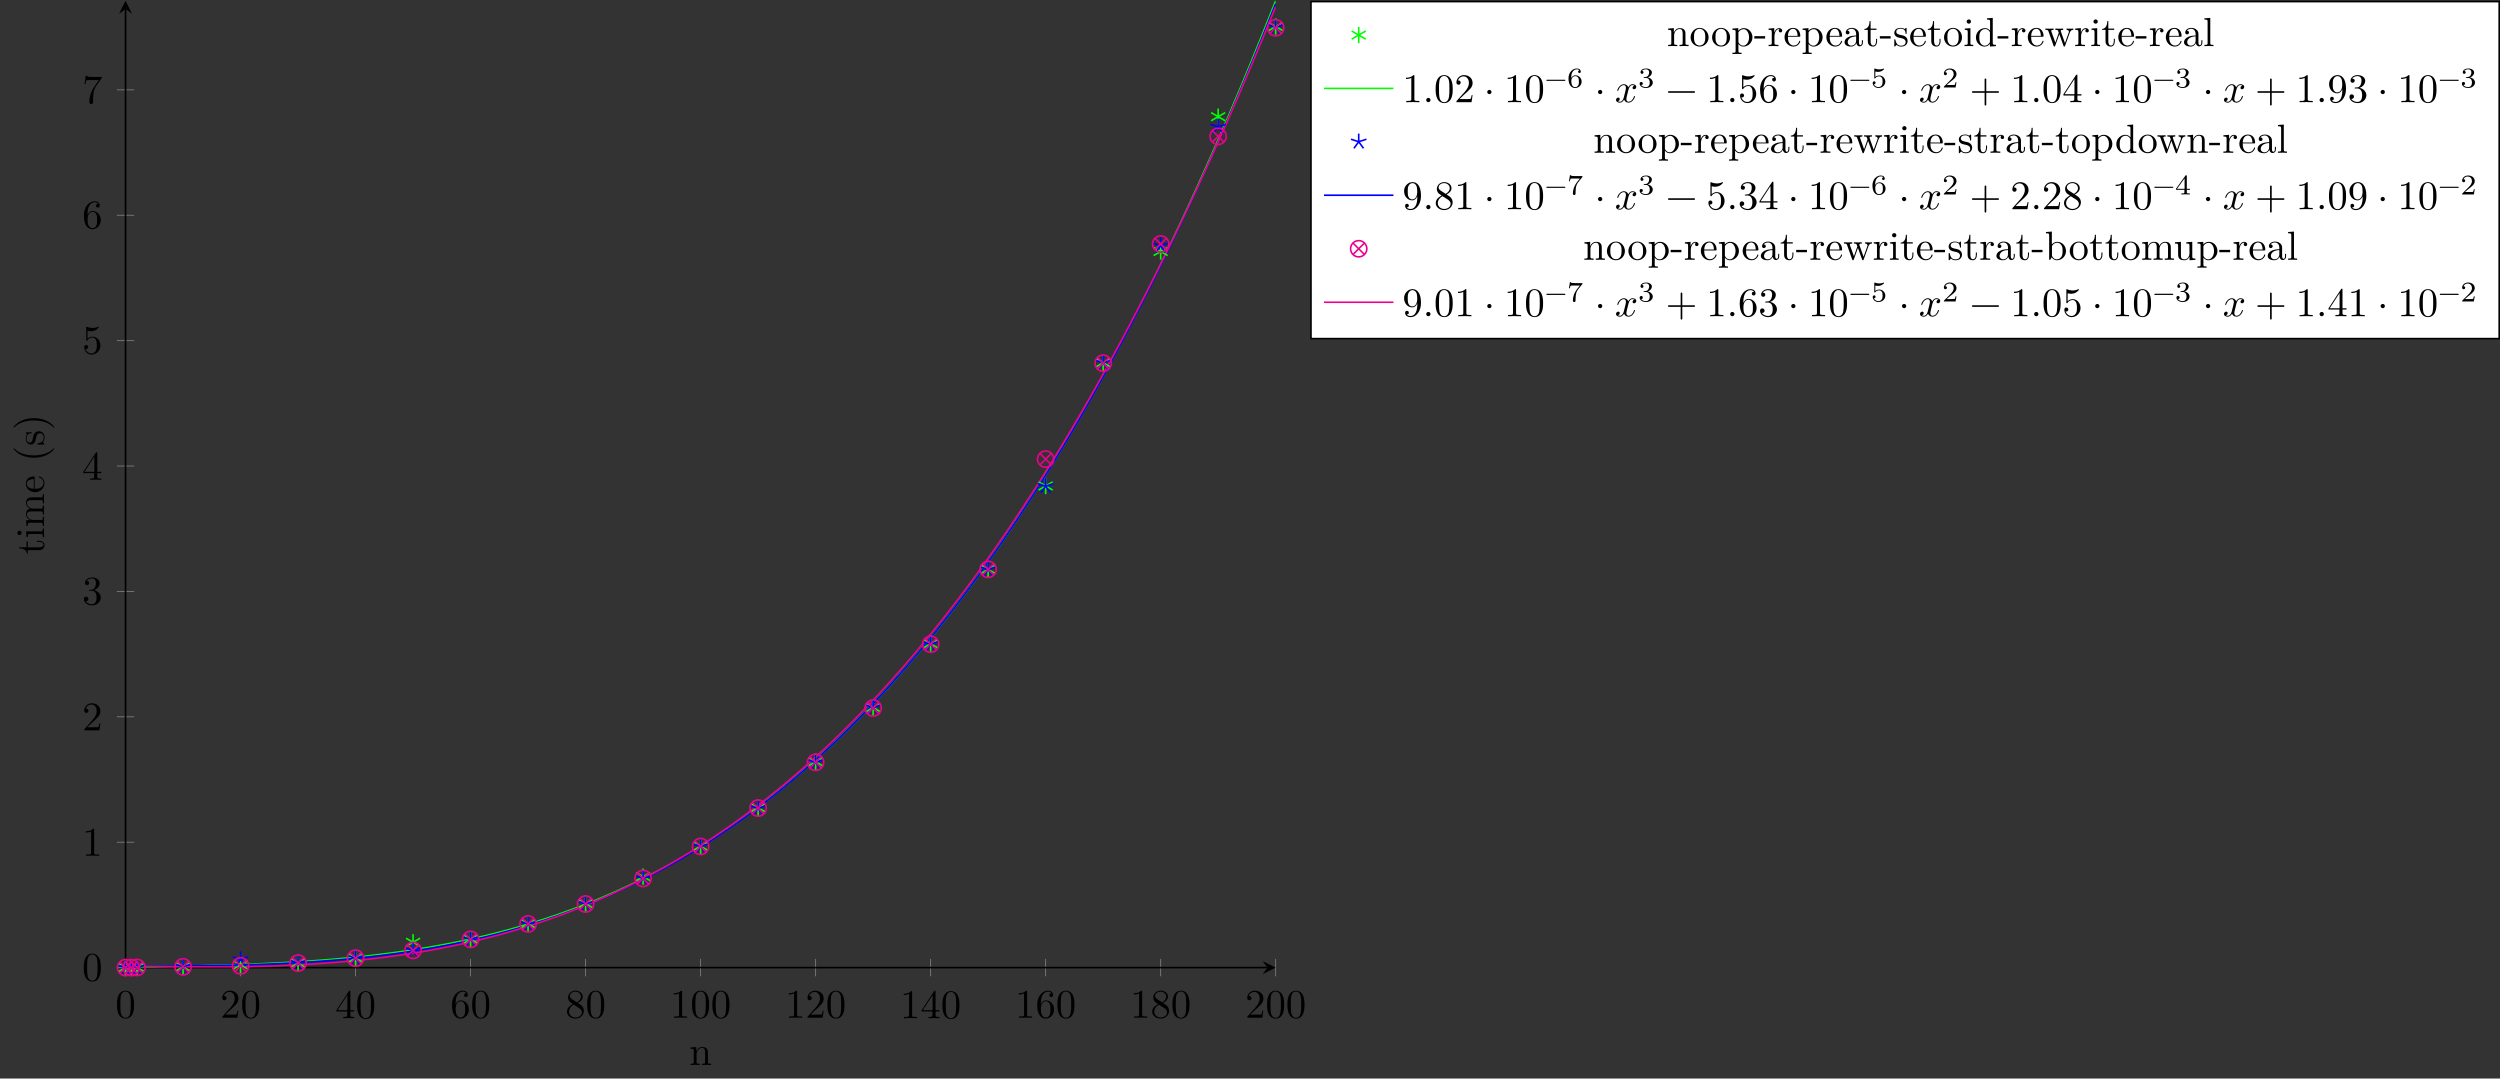 <?xml version="1.0" encoding="UTF-8"?>
<svg xmlns="http://www.w3.org/2000/svg" xmlns:xlink="http://www.w3.org/1999/xlink" width="612.318pt" height="264.167pt" viewBox="0 0 612.318 264.167" version="1.1">
<rect x="0" y="0" width="612.318" height="264.167" fill="#333333" stroke="none"/>
<defs>
<g>
<symbol overflow="visible" id="glyph0-0">
<path style="stroke:none;" d=""/>
</symbol>
<symbol overflow="visible" id="glyph0-1">
<path style="stroke:none;" d="M 4.578 -3.188 C 4.578 -3.984 4.531 -4.781 4.188 -5.516 C 3.734 -6.484 2.906 -6.641 2.5 -6.641 C 1.891 -6.641 1.172 -6.375 0.75 -5.453 C 0.438 -4.766 0.391 -3.984 0.391 -3.188 C 0.391 -2.438 0.422 -1.547 0.844 -0.781 C 1.266 0.016 2 0.219 2.484 0.219 C 3.016 0.219 3.781 0.016 4.219 -0.938 C 4.531 -1.625 4.578 -2.406 4.578 -3.188 Z M 3.766 -3.312 C 3.766 -2.562 3.766 -1.891 3.656 -1.25 C 3.5 -0.297 2.938 0 2.484 0 C 2.094 0 1.5 -0.25 1.328 -1.203 C 1.219 -1.797 1.219 -2.719 1.219 -3.312 C 1.219 -3.953 1.219 -4.609 1.297 -5.141 C 1.484 -6.328 2.234 -6.422 2.484 -6.422 C 2.812 -6.422 3.469 -6.234 3.656 -5.25 C 3.766 -4.688 3.766 -3.938 3.766 -3.312 Z M 3.766 -3.312 "/>
</symbol>
<symbol overflow="visible" id="glyph0-2">
<path style="stroke:none;" d="M 4.469 -1.734 L 4.234 -1.734 C 4.172 -1.438 4.109 -1 4 -0.844 C 3.938 -0.766 3.281 -0.766 3.062 -0.766 L 1.266 -0.766 L 2.328 -1.797 C 3.875 -3.172 4.469 -3.703 4.469 -4.703 C 4.469 -5.844 3.578 -6.641 2.359 -6.641 C 1.234 -6.641 0.5 -5.719 0.5 -4.828 C 0.5 -4.281 1 -4.281 1.031 -4.281 C 1.203 -4.281 1.547 -4.391 1.547 -4.812 C 1.547 -5.062 1.359 -5.328 1.016 -5.328 C 0.938 -5.328 0.922 -5.328 0.891 -5.312 C 1.109 -5.969 1.656 -6.328 2.234 -6.328 C 3.141 -6.328 3.562 -5.516 3.562 -4.703 C 3.562 -3.906 3.078 -3.125 2.516 -2.5 L 0.609 -0.375 C 0.5 -0.266 0.5 -0.234 0.5 0 L 4.203 0 Z M 4.469 -1.734 "/>
</symbol>
<symbol overflow="visible" id="glyph0-3">
<path style="stroke:none;" d="M 4.688 -1.641 L 4.688 -1.953 L 3.703 -1.953 L 3.703 -6.484 C 3.703 -6.688 3.703 -6.75 3.531 -6.75 C 3.453 -6.75 3.422 -6.75 3.344 -6.625 L 0.281 -1.953 L 0.281 -1.641 L 2.938 -1.641 L 2.938 -0.781 C 2.938 -0.422 2.906 -0.312 2.172 -0.312 L 1.969 -0.312 L 1.969 0 C 2.375 -0.031 2.891 -0.031 3.312 -0.031 C 3.734 -0.031 4.25 -0.031 4.672 0 L 4.672 -0.312 L 4.453 -0.312 C 3.719 -0.312 3.703 -0.422 3.703 -0.781 L 3.703 -1.641 Z M 2.984 -1.953 L 0.562 -1.953 L 2.984 -5.672 Z M 2.984 -1.953 "/>
</symbol>
<symbol overflow="visible" id="glyph0-4">
<path style="stroke:none;" d="M 4.562 -2.031 C 4.562 -3.297 3.672 -4.25 2.562 -4.25 C 1.891 -4.25 1.516 -3.75 1.312 -3.266 L 1.312 -3.516 C 1.312 -6.031 2.547 -6.391 3.062 -6.391 C 3.297 -6.391 3.719 -6.328 3.938 -5.984 C 3.781 -5.984 3.391 -5.984 3.391 -5.547 C 3.391 -5.234 3.625 -5.078 3.844 -5.078 C 4 -5.078 4.312 -5.172 4.312 -5.562 C 4.312 -6.156 3.875 -6.641 3.047 -6.641 C 1.766 -6.641 0.422 -5.359 0.422 -3.156 C 0.422 -0.484 1.578 0.219 2.5 0.219 C 3.609 0.219 4.562 -0.719 4.562 -2.031 Z M 3.656 -2.047 C 3.656 -1.562 3.656 -1.062 3.484 -0.703 C 3.188 -0.109 2.734 -0.062 2.5 -0.062 C 1.875 -0.062 1.578 -0.656 1.516 -0.812 C 1.328 -1.281 1.328 -2.078 1.328 -2.25 C 1.328 -3.031 1.656 -4.031 2.547 -4.031 C 2.719 -4.031 3.172 -4.031 3.484 -3.406 C 3.656 -3.047 3.656 -2.531 3.656 -2.047 Z M 3.656 -2.047 "/>
</symbol>
<symbol overflow="visible" id="glyph0-5">
<path style="stroke:none;" d="M 4.562 -1.672 C 4.562 -2.031 4.453 -2.484 4.062 -2.906 C 3.875 -3.109 3.719 -3.203 3.078 -3.609 C 3.797 -3.984 4.281 -4.5 4.281 -5.156 C 4.281 -6.078 3.406 -6.641 2.5 -6.641 C 1.5 -6.641 0.688 -5.906 0.688 -4.969 C 0.688 -4.797 0.703 -4.344 1.125 -3.875 C 1.234 -3.766 1.609 -3.516 1.859 -3.344 C 1.281 -3.047 0.422 -2.5 0.422 -1.5 C 0.422 -0.453 1.438 0.219 2.484 0.219 C 3.609 0.219 4.562 -0.609 4.562 -1.672 Z M 3.844 -5.156 C 3.844 -4.578 3.453 -4.109 2.859 -3.766 L 1.625 -4.562 C 1.172 -4.859 1.125 -5.188 1.125 -5.359 C 1.125 -5.969 1.781 -6.391 2.484 -6.391 C 3.203 -6.391 3.844 -5.875 3.844 -5.156 Z M 4.062 -1.312 C 4.062 -0.578 3.312 -0.062 2.5 -0.062 C 1.641 -0.062 0.922 -0.672 0.922 -1.5 C 0.922 -2.078 1.234 -2.719 2.078 -3.188 L 3.312 -2.406 C 3.594 -2.219 4.062 -1.922 4.062 -1.312 Z M 4.062 -1.312 "/>
</symbol>
<symbol overflow="visible" id="glyph0-6">
<path style="stroke:none;" d="M 4.172 0 L 4.172 -0.312 L 3.859 -0.312 C 2.953 -0.312 2.938 -0.422 2.938 -0.781 L 2.938 -6.375 C 2.938 -6.625 2.938 -6.641 2.703 -6.641 C 2.078 -6 1.203 -6 0.891 -6 L 0.891 -5.688 C 1.094 -5.688 1.672 -5.688 2.188 -5.953 L 2.188 -0.781 C 2.188 -0.422 2.156 -0.312 1.266 -0.312 L 0.953 -0.312 L 0.953 0 C 1.297 -0.031 2.156 -0.031 2.562 -0.031 C 2.953 -0.031 3.828 -0.031 4.172 0 Z M 4.172 0 "/>
</symbol>
<symbol overflow="visible" id="glyph0-7">
<path style="stroke:none;" d="M 4.562 -1.703 C 4.562 -2.516 3.922 -3.297 2.891 -3.516 C 3.703 -3.781 4.281 -4.469 4.281 -5.266 C 4.281 -6.078 3.406 -6.641 2.453 -6.641 C 1.453 -6.641 0.688 -6.047 0.688 -5.281 C 0.688 -4.953 0.906 -4.766 1.203 -4.766 C 1.5 -4.766 1.703 -4.984 1.703 -5.281 C 1.703 -5.766 1.234 -5.766 1.094 -5.766 C 1.391 -6.266 2.047 -6.391 2.406 -6.391 C 2.828 -6.391 3.375 -6.172 3.375 -5.281 C 3.375 -5.156 3.344 -4.578 3.094 -4.141 C 2.797 -3.656 2.453 -3.625 2.203 -3.625 C 2.125 -3.609 1.891 -3.594 1.812 -3.594 C 1.734 -3.578 1.672 -3.562 1.672 -3.469 C 1.672 -3.359 1.734 -3.359 1.906 -3.359 L 2.344 -3.359 C 3.156 -3.359 3.531 -2.688 3.531 -1.703 C 3.531 -0.344 2.844 -0.062 2.406 -0.062 C 1.969 -0.062 1.219 -0.234 0.875 -0.812 C 1.219 -0.766 1.531 -0.984 1.531 -1.359 C 1.531 -1.719 1.266 -1.922 0.984 -1.922 C 0.734 -1.922 0.422 -1.781 0.422 -1.344 C 0.422 -0.438 1.344 0.219 2.438 0.219 C 3.656 0.219 4.562 -0.688 4.562 -1.703 Z M 4.562 -1.703 "/>
</symbol>
<symbol overflow="visible" id="glyph0-8">
<path style="stroke:none;" d="M 4.469 -2 C 4.469 -3.188 3.656 -4.188 2.578 -4.188 C 2.109 -4.188 1.672 -4.031 1.312 -3.672 L 1.312 -5.625 C 1.516 -5.562 1.844 -5.5 2.156 -5.5 C 3.391 -5.5 4.094 -6.406 4.094 -6.531 C 4.094 -6.594 4.062 -6.641 3.984 -6.641 C 3.984 -6.641 3.953 -6.641 3.906 -6.609 C 3.703 -6.516 3.219 -6.312 2.547 -6.312 C 2.156 -6.312 1.688 -6.391 1.219 -6.594 C 1.141 -6.625 1.109 -6.625 1.109 -6.625 C 1 -6.625 1 -6.547 1 -6.391 L 1 -3.438 C 1 -3.266 1 -3.188 1.141 -3.188 C 1.219 -3.188 1.234 -3.203 1.281 -3.266 C 1.391 -3.422 1.75 -3.969 2.562 -3.969 C 3.078 -3.969 3.328 -3.516 3.406 -3.328 C 3.562 -2.953 3.594 -2.578 3.594 -2.078 C 3.594 -1.719 3.594 -1.125 3.344 -0.703 C 3.109 -0.312 2.734 -0.062 2.281 -0.062 C 1.562 -0.062 0.984 -0.594 0.812 -1.172 C 0.844 -1.172 0.875 -1.156 0.984 -1.156 C 1.312 -1.156 1.484 -1.406 1.484 -1.641 C 1.484 -1.891 1.312 -2.141 0.984 -2.141 C 0.844 -2.141 0.5 -2.062 0.5 -1.609 C 0.5 -0.75 1.188 0.219 2.297 0.219 C 3.453 0.219 4.469 -0.734 4.469 -2 Z M 4.469 -2 "/>
</symbol>
<symbol overflow="visible" id="glyph0-9">
<path style="stroke:none;" d="M 4.828 -6.422 L 2.406 -6.422 C 1.203 -6.422 1.172 -6.547 1.141 -6.734 L 0.891 -6.734 L 0.562 -4.688 L 0.812 -4.688 C 0.844 -4.844 0.922 -5.469 1.062 -5.594 C 1.125 -5.656 1.906 -5.656 2.031 -5.656 L 4.094 -5.656 L 2.984 -4.078 C 2.078 -2.734 1.75 -1.344 1.75 -0.328 C 1.75 -0.234 1.75 0.219 2.219 0.219 C 2.672 0.219 2.672 -0.234 2.672 -0.328 L 2.672 -0.844 C 2.672 -1.391 2.703 -1.938 2.781 -2.469 C 2.828 -2.703 2.953 -3.562 3.406 -4.172 L 4.75 -6.078 C 4.828 -6.188 4.828 -6.203 4.828 -6.422 Z M 4.828 -6.422 "/>
</symbol>
<symbol overflow="visible" id="glyph0-10">
<path style="stroke:none;" d="M 1.906 -0.531 C 1.906 -0.812 1.672 -1.062 1.391 -1.062 C 1.094 -1.062 0.859 -0.812 0.859 -0.531 C 0.859 -0.234 1.094 0 1.391 0 C 1.672 0 1.906 -0.234 1.906 -0.531 Z M 1.906 -0.531 "/>
</symbol>
<symbol overflow="visible" id="glyph0-11">
<path style="stroke:none;" d="M 1.906 -2.5 C 1.906 -2.781 1.672 -3.016 1.391 -3.016 C 1.094 -3.016 0.859 -2.781 0.859 -2.5 C 0.859 -2.203 1.094 -1.969 1.391 -1.969 C 1.672 -1.969 1.906 -2.203 1.906 -2.5 Z M 1.906 -2.5 "/>
</symbol>
<symbol overflow="visible" id="glyph0-12">
<path style="stroke:none;" d="M 5.25 -3.75 C 5.25 -4.266 4.672 -4.406 4.328 -4.406 C 3.75 -4.406 3.406 -3.875 3.281 -3.656 C 3.031 -4.312 2.5 -4.406 2.203 -4.406 C 1.172 -4.406 0.594 -3.125 0.594 -2.875 C 0.594 -2.766 0.719 -2.766 0.719 -2.766 C 0.797 -2.766 0.828 -2.797 0.844 -2.875 C 1.188 -3.938 1.844 -4.188 2.188 -4.188 C 2.375 -4.188 2.719 -4.094 2.719 -3.516 C 2.719 -3.203 2.547 -2.547 2.188 -1.141 C 2.031 -0.531 1.672 -0.109 1.234 -0.109 C 1.172 -0.109 0.953 -0.109 0.734 -0.234 C 0.984 -0.297 1.203 -0.5 1.203 -0.781 C 1.203 -1.047 0.984 -1.125 0.844 -1.125 C 0.531 -1.125 0.297 -0.875 0.297 -0.547 C 0.297 -0.094 0.781 0.109 1.219 0.109 C 1.891 0.109 2.25 -0.594 2.266 -0.641 C 2.391 -0.281 2.75 0.109 3.344 0.109 C 4.375 0.109 4.938 -1.172 4.938 -1.422 C 4.938 -1.531 4.859 -1.531 4.828 -1.531 C 4.734 -1.531 4.719 -1.484 4.688 -1.422 C 4.359 -0.344 3.688 -0.109 3.375 -0.109 C 2.984 -0.109 2.828 -0.422 2.828 -0.766 C 2.828 -0.984 2.875 -1.203 2.984 -1.641 L 3.328 -3.016 C 3.391 -3.266 3.625 -4.188 4.312 -4.188 C 4.359 -4.188 4.609 -4.188 4.812 -4.062 C 4.531 -4 4.344 -3.766 4.344 -3.516 C 4.344 -3.359 4.453 -3.172 4.719 -3.172 C 4.938 -3.172 5.25 -3.344 5.25 -3.75 Z M 5.25 -3.75 "/>
</symbol>
<symbol overflow="visible" id="glyph0-13">
<path style="stroke:none;" d="M 7.203 -2.5 C 7.203 -2.609 7.109 -2.688 7 -2.688 L 0.75 -2.688 C 0.641 -2.688 0.562 -2.609 0.562 -2.5 C 0.562 -2.375 0.641 -2.297 0.75 -2.297 L 7 -2.297 C 7.109 -2.297 7.203 -2.375 7.203 -2.5 Z M 7.203 -2.5 "/>
</symbol>
<symbol overflow="visible" id="glyph0-14">
<path style="stroke:none;" d="M 7.203 -2.5 C 7.203 -2.609 7.109 -2.688 7 -2.688 L 4.078 -2.688 L 4.078 -5.609 C 4.078 -5.719 3.984 -5.812 3.875 -5.812 C 3.766 -5.812 3.672 -5.719 3.672 -5.609 L 3.672 -2.688 L 0.75 -2.688 C 0.641 -2.688 0.562 -2.609 0.562 -2.5 C 0.562 -2.375 0.641 -2.297 0.75 -2.297 L 3.672 -2.297 L 3.672 0.625 C 3.672 0.734 3.766 0.828 3.875 0.828 C 3.984 0.828 4.078 0.734 4.078 0.625 L 4.078 -2.297 L 7 -2.297 C 7.109 -2.297 7.203 -2.375 7.203 -2.5 Z M 7.203 -2.5 "/>
</symbol>
<symbol overflow="visible" id="glyph0-15">
<path style="stroke:none;" d="M 4.562 -3.281 C 4.562 -5.969 3.406 -6.641 2.516 -6.641 C 1.969 -6.641 1.484 -6.453 1.062 -6.016 C 0.641 -5.562 0.422 -5.141 0.422 -4.391 C 0.422 -3.156 1.297 -2.172 2.406 -2.172 C 3.016 -2.172 3.422 -2.594 3.656 -3.172 L 3.656 -2.844 C 3.656 -0.516 2.625 -0.062 2.047 -0.062 C 1.875 -0.062 1.328 -0.078 1.062 -0.422 C 1.5 -0.422 1.578 -0.703 1.578 -0.875 C 1.578 -1.188 1.344 -1.328 1.125 -1.328 C 0.969 -1.328 0.672 -1.25 0.672 -0.859 C 0.672 -0.188 1.203 0.219 2.047 0.219 C 3.344 0.219 4.562 -1.141 4.562 -3.281 Z M 3.641 -4.203 C 3.641 -3.375 3.297 -2.406 2.422 -2.406 C 2.266 -2.406 1.797 -2.406 1.5 -3.031 C 1.312 -3.406 1.312 -3.891 1.312 -4.391 C 1.312 -4.922 1.312 -5.391 1.531 -5.766 C 1.797 -6.266 2.172 -6.391 2.516 -6.391 C 2.984 -6.391 3.312 -6.047 3.484 -5.609 C 3.594 -5.281 3.641 -4.656 3.641 -4.203 Z M 3.641 -4.203 "/>
</symbol>
<symbol overflow="visible" id="glyph1-0">
<path style="stroke:none;" d=""/>
</symbol>
<symbol overflow="visible" id="glyph1-1">
<path style="stroke:none;" d="M 5.328 0 L 5.328 -0.312 C 4.812 -0.312 4.562 -0.312 4.562 -0.609 L 4.562 -2.516 C 4.562 -3.375 4.562 -3.672 4.25 -4.031 C 4.109 -4.203 3.781 -4.406 3.203 -4.406 C 2.469 -4.406 2 -3.984 1.719 -3.359 L 1.719 -4.406 L 0.312 -4.297 L 0.312 -3.984 C 1.016 -3.984 1.094 -3.922 1.094 -3.422 L 1.094 -0.75 C 1.094 -0.312 0.984 -0.312 0.312 -0.312 L 0.312 0 L 1.453 -0.031 L 2.562 0 L 2.562 -0.312 C 1.891 -0.312 1.781 -0.312 1.781 -0.75 L 1.781 -2.594 C 1.781 -3.625 2.5 -4.188 3.125 -4.188 C 3.766 -4.188 3.875 -3.656 3.875 -3.078 L 3.875 -0.75 C 3.875 -0.312 3.766 -0.312 3.094 -0.312 L 3.094 0 L 4.219 -0.031 Z M 5.328 0 "/>
</symbol>
<symbol overflow="visible" id="glyph1-2">
<path style="stroke:none;" d="M 4.688 -2.141 C 4.688 -3.406 3.703 -4.469 2.5 -4.469 C 1.25 -4.469 0.281 -3.375 0.281 -2.141 C 0.281 -0.844 1.312 0.109 2.484 0.109 C 3.688 0.109 4.688 -0.875 4.688 -2.141 Z M 3.875 -2.219 C 3.875 -1.859 3.875 -1.312 3.656 -0.875 C 3.422 -0.422 2.984 -0.141 2.5 -0.141 C 2.062 -0.141 1.625 -0.344 1.359 -0.812 C 1.109 -1.25 1.109 -1.859 1.109 -2.219 C 1.109 -2.609 1.109 -3.141 1.344 -3.578 C 1.609 -4.031 2.078 -4.25 2.484 -4.25 C 2.922 -4.25 3.344 -4.031 3.609 -3.594 C 3.875 -3.172 3.875 -2.594 3.875 -2.219 Z M 3.875 -2.219 "/>
</symbol>
<symbol overflow="visible" id="glyph1-3">
<path style="stroke:none;" d="M 5.188 -2.156 C 5.188 -3.422 4.234 -4.406 3.109 -4.406 C 2.328 -4.406 1.906 -3.969 1.719 -3.75 L 1.719 -4.406 L 0.281 -4.297 L 0.281 -3.984 C 0.984 -3.984 1.062 -3.922 1.062 -3.484 L 1.062 1.172 C 1.062 1.625 0.953 1.625 0.281 1.625 L 0.281 1.938 L 1.391 1.906 L 2.516 1.938 L 2.516 1.625 C 1.859 1.625 1.75 1.625 1.75 1.172 L 1.75 -0.594 C 1.797 -0.422 2.219 0.109 2.969 0.109 C 4.156 0.109 5.188 -0.875 5.188 -2.156 Z M 4.359 -2.156 C 4.359 -0.953 3.672 -0.109 2.938 -0.109 C 2.531 -0.109 2.156 -0.312 1.891 -0.719 C 1.75 -0.922 1.75 -0.938 1.75 -1.141 L 1.75 -3.359 C 2.031 -3.875 2.516 -4.156 3.031 -4.156 C 3.766 -4.156 4.359 -3.281 4.359 -2.156 Z M 4.359 -2.156 "/>
</symbol>
<symbol overflow="visible" id="glyph1-4">
<path style="stroke:none;" d="M 2.75 -1.859 L 2.75 -2.438 L 0.109 -2.438 L 0.109 -1.859 Z M 2.75 -1.859 "/>
</symbol>
<symbol overflow="visible" id="glyph1-5">
<path style="stroke:none;" d="M 3.625 -3.797 C 3.625 -4.109 3.312 -4.406 2.891 -4.406 C 2.156 -4.406 1.797 -3.734 1.672 -3.312 L 1.672 -4.406 L 0.281 -4.297 L 0.281 -3.984 C 0.984 -3.984 1.062 -3.922 1.062 -3.422 L 1.062 -0.75 C 1.062 -0.312 0.953 -0.312 0.281 -0.312 L 0.281 0 L 1.422 -0.031 C 1.812 -0.031 2.281 -0.031 2.688 0 L 2.688 -0.312 L 2.469 -0.312 C 1.734 -0.312 1.719 -0.422 1.719 -0.781 L 1.719 -2.312 C 1.719 -3.297 2.141 -4.188 2.891 -4.188 C 2.953 -4.188 2.984 -4.188 3 -4.172 C 2.969 -4.172 2.766 -4.047 2.766 -3.781 C 2.766 -3.516 2.984 -3.359 3.203 -3.359 C 3.375 -3.359 3.625 -3.484 3.625 -3.797 Z M 3.625 -3.797 "/>
</symbol>
<symbol overflow="visible" id="glyph1-6">
<path style="stroke:none;" d="M 4.141 -1.188 C 4.141 -1.281 4.062 -1.312 4 -1.312 C 3.922 -1.312 3.891 -1.25 3.875 -1.172 C 3.531 -0.141 2.625 -0.141 2.531 -0.141 C 2.031 -0.141 1.641 -0.438 1.406 -0.812 C 1.109 -1.281 1.109 -1.938 1.109 -2.297 L 3.891 -2.297 C 4.109 -2.297 4.141 -2.297 4.141 -2.516 C 4.141 -3.5 3.594 -4.469 2.359 -4.469 C 1.203 -4.469 0.281 -3.438 0.281 -2.188 C 0.281 -0.859 1.328 0.109 2.469 0.109 C 3.688 0.109 4.141 -1 4.141 -1.188 Z M 3.484 -2.516 L 1.109 -2.516 C 1.172 -4 2.016 -4.25 2.359 -4.25 C 3.375 -4.25 3.484 -2.906 3.484 -2.516 Z M 3.484 -2.516 "/>
</symbol>
<symbol overflow="visible" id="glyph1-7">
<path style="stroke:none;" d="M 4.812 -0.891 L 4.812 -1.453 L 4.562 -1.453 L 4.562 -0.891 C 4.562 -0.312 4.312 -0.25 4.203 -0.25 C 3.875 -0.25 3.844 -0.703 3.844 -0.75 L 3.844 -2.734 C 3.844 -3.156 3.844 -3.547 3.484 -3.922 C 3.094 -4.312 2.594 -4.469 2.109 -4.469 C 1.297 -4.469 0.609 -4 0.609 -3.344 C 0.609 -3.047 0.812 -2.875 1.062 -2.875 C 1.344 -2.875 1.531 -3.078 1.531 -3.328 C 1.531 -3.453 1.469 -3.781 1.016 -3.781 C 1.281 -4.141 1.781 -4.25 2.094 -4.25 C 2.578 -4.25 3.156 -3.859 3.156 -2.969 L 3.156 -2.609 C 2.641 -2.578 1.938 -2.547 1.312 -2.25 C 0.562 -1.906 0.312 -1.391 0.312 -0.953 C 0.312 -0.141 1.281 0.109 1.906 0.109 C 2.578 0.109 3.031 -0.297 3.219 -0.75 C 3.266 -0.359 3.531 0.062 4 0.062 C 4.203 0.062 4.812 -0.078 4.812 -0.891 Z M 3.156 -1.391 C 3.156 -0.453 2.438 -0.109 1.984 -0.109 C 1.5 -0.109 1.094 -0.453 1.094 -0.953 C 1.094 -1.5 1.5 -2.328 3.156 -2.391 Z M 3.156 -1.391 "/>
</symbol>
<symbol overflow="visible" id="glyph1-8">
<path style="stroke:none;" d="M 3.312 -1.234 L 3.312 -1.797 L 3.062 -1.797 L 3.062 -1.25 C 3.062 -0.516 2.766 -0.141 2.391 -0.141 C 1.719 -0.141 1.719 -1.047 1.719 -1.219 L 1.719 -3.984 L 3.156 -3.984 L 3.156 -4.297 L 1.719 -4.297 L 1.719 -6.125 L 1.469 -6.125 C 1.469 -5.312 1.172 -4.25 0.188 -4.203 L 0.188 -3.984 L 1.031 -3.984 L 1.031 -1.234 C 1.031 -0.016 1.969 0.109 2.328 0.109 C 3.031 0.109 3.312 -0.594 3.312 -1.234 Z M 3.312 -1.234 "/>
</symbol>
<symbol overflow="visible" id="glyph1-9">
<path style="stroke:none;" d="M 3.594 -1.281 C 3.594 -1.797 3.297 -2.109 3.172 -2.219 C 2.844 -2.547 2.453 -2.625 2.031 -2.703 C 1.469 -2.812 0.812 -2.938 0.812 -3.516 C 0.812 -3.875 1.062 -4.281 1.922 -4.281 C 3.016 -4.281 3.078 -3.375 3.094 -3.078 C 3.094 -2.984 3.203 -2.984 3.203 -2.984 C 3.344 -2.984 3.344 -3.031 3.344 -3.219 L 3.344 -4.234 C 3.344 -4.391 3.344 -4.469 3.234 -4.469 C 3.188 -4.469 3.156 -4.469 3.031 -4.344 C 3 -4.312 2.906 -4.219 2.859 -4.188 C 2.484 -4.469 2.078 -4.469 1.922 -4.469 C 0.703 -4.469 0.328 -3.797 0.328 -3.234 C 0.328 -2.891 0.484 -2.609 0.75 -2.391 C 1.078 -2.141 1.359 -2.078 2.078 -1.938 C 2.297 -1.891 3.109 -1.734 3.109 -1.016 C 3.109 -0.516 2.766 -0.109 1.984 -0.109 C 1.141 -0.109 0.781 -0.672 0.594 -1.531 C 0.562 -1.656 0.562 -1.688 0.453 -1.688 C 0.328 -1.688 0.328 -1.625 0.328 -1.453 L 0.328 -0.125 C 0.328 0.047 0.328 0.109 0.438 0.109 C 0.484 0.109 0.5 0.094 0.688 -0.094 C 0.703 -0.109 0.703 -0.125 0.891 -0.312 C 1.328 0.094 1.781 0.109 1.984 0.109 C 3.125 0.109 3.594 -0.562 3.594 -1.281 Z M 3.594 -1.281 "/>
</symbol>
<symbol overflow="visible" id="glyph1-10">
<path style="stroke:none;" d="M 2.469 0 L 2.469 -0.312 C 1.797 -0.312 1.766 -0.359 1.766 -0.75 L 1.766 -4.406 L 0.375 -4.297 L 0.375 -3.984 C 1.016 -3.984 1.109 -3.922 1.109 -3.438 L 1.109 -0.75 C 1.109 -0.312 1 -0.312 0.328 -0.312 L 0.328 0 L 1.422 -0.031 C 1.781 -0.031 2.125 -0.016 2.469 0 Z M 1.906 -6.016 C 1.906 -6.297 1.688 -6.547 1.391 -6.547 C 1.047 -6.547 0.844 -6.266 0.844 -6.016 C 0.844 -5.75 1.078 -5.5 1.375 -5.5 C 1.719 -5.5 1.906 -5.766 1.906 -6.016 Z M 1.906 -6.016 "/>
</symbol>
<symbol overflow="visible" id="glyph1-11">
<path style="stroke:none;" d="M 5.25 0 L 5.25 -0.312 C 4.562 -0.312 4.469 -0.375 4.469 -0.875 L 4.469 -6.922 L 3.047 -6.812 L 3.047 -6.5 C 3.734 -6.5 3.812 -6.438 3.812 -5.938 L 3.812 -3.781 C 3.531 -4.141 3.094 -4.406 2.562 -4.406 C 1.391 -4.406 0.344 -3.422 0.344 -2.141 C 0.344 -0.875 1.312 0.109 2.453 0.109 C 3.094 0.109 3.531 -0.234 3.781 -0.547 L 3.781 0.109 Z M 3.781 -1.172 C 3.781 -1 3.781 -0.984 3.672 -0.812 C 3.375 -0.328 2.938 -0.109 2.5 -0.109 C 2.047 -0.109 1.688 -0.375 1.453 -0.75 C 1.203 -1.156 1.172 -1.719 1.172 -2.141 C 1.172 -2.5 1.188 -3.094 1.469 -3.547 C 1.688 -3.859 2.062 -4.188 2.609 -4.188 C 2.953 -4.188 3.375 -4.031 3.672 -3.594 C 3.781 -3.422 3.781 -3.406 3.781 -3.219 Z M 3.781 -1.172 "/>
</symbol>
<symbol overflow="visible" id="glyph1-12">
<path style="stroke:none;" d="M 7.016 -3.984 L 7.016 -4.297 C 6.781 -4.281 6.5 -4.266 6.281 -4.266 L 5.359 -4.297 L 5.359 -3.984 C 5.719 -3.984 5.938 -3.797 5.938 -3.516 C 5.938 -3.453 5.938 -3.422 5.875 -3.297 L 4.969 -0.75 L 3.984 -3.531 C 3.953 -3.656 3.938 -3.672 3.938 -3.719 C 3.938 -3.984 4.328 -3.984 4.531 -3.984 L 4.531 -4.297 L 3.484 -4.266 C 3.188 -4.266 2.906 -4.281 2.609 -4.297 L 2.609 -3.984 C 2.969 -3.984 3.125 -3.969 3.234 -3.844 C 3.281 -3.781 3.391 -3.484 3.453 -3.297 L 2.609 -0.875 L 1.656 -3.531 C 1.609 -3.656 1.609 -3.672 1.609 -3.719 C 1.609 -3.984 2 -3.984 2.188 -3.984 L 2.188 -4.297 L 1.109 -4.266 L 0.172 -4.297 L 0.172 -3.984 C 0.672 -3.984 0.797 -3.953 0.922 -3.641 L 2.172 -0.109 C 2.219 0.031 2.25 0.109 2.375 0.109 C 2.516 0.109 2.531 0.047 2.578 -0.094 L 3.594 -2.906 L 4.609 -0.078 C 4.641 0.031 4.672 0.109 4.812 0.109 C 4.938 0.109 4.969 0.016 5 -0.078 L 6.172 -3.344 C 6.344 -3.844 6.656 -3.984 7.016 -3.984 Z M 7.016 -3.984 "/>
</symbol>
<symbol overflow="visible" id="glyph1-13">
<path style="stroke:none;" d="M 2.547 0 L 2.547 -0.312 C 1.875 -0.312 1.766 -0.312 1.766 -0.75 L 1.766 -6.922 L 0.328 -6.812 L 0.328 -6.5 C 1.031 -6.5 1.109 -6.438 1.109 -5.938 L 1.109 -0.75 C 1.109 -0.312 1 -0.312 0.328 -0.312 L 0.328 0 L 1.438 -0.031 Z M 2.547 0 "/>
</symbol>
<symbol overflow="visible" id="glyph1-14">
<path style="stroke:none;" d="M 5.188 -2.156 C 5.188 -3.422 4.219 -4.406 3.078 -4.406 C 2.297 -4.406 1.875 -3.938 1.719 -3.766 L 1.719 -6.922 L 0.281 -6.812 L 0.281 -6.5 C 0.984 -6.5 1.062 -6.438 1.062 -5.938 L 1.062 0 L 1.312 0 L 1.672 -0.625 C 1.812 -0.391 2.234 0.109 2.969 0.109 C 4.156 0.109 5.188 -0.875 5.188 -2.156 Z M 4.359 -2.156 C 4.359 -1.797 4.344 -1.203 4.062 -0.75 C 3.844 -0.438 3.469 -0.109 2.938 -0.109 C 2.484 -0.109 2.125 -0.344 1.891 -0.719 C 1.75 -0.922 1.75 -0.953 1.75 -1.141 L 1.75 -3.188 C 1.75 -3.375 1.75 -3.391 1.859 -3.547 C 2.25 -4.109 2.797 -4.188 3.031 -4.188 C 3.484 -4.188 3.844 -3.922 4.078 -3.547 C 4.344 -3.141 4.359 -2.578 4.359 -2.156 Z M 4.359 -2.156 "/>
</symbol>
<symbol overflow="visible" id="glyph1-15">
<path style="stroke:none;" d="M 8.109 0 L 8.109 -0.312 C 7.594 -0.312 7.344 -0.312 7.328 -0.609 L 7.328 -2.516 C 7.328 -3.375 7.328 -3.672 7.016 -4.031 C 6.875 -4.203 6.547 -4.406 5.969 -4.406 C 5.141 -4.406 4.688 -3.812 4.531 -3.422 C 4.391 -4.297 3.656 -4.406 3.203 -4.406 C 2.469 -4.406 2 -3.984 1.719 -3.359 L 1.719 -4.406 L 0.312 -4.297 L 0.312 -3.984 C 1.016 -3.984 1.094 -3.922 1.094 -3.422 L 1.094 -0.75 C 1.094 -0.312 0.984 -0.312 0.312 -0.312 L 0.312 0 L 1.453 -0.031 L 2.562 0 L 2.562 -0.312 C 1.891 -0.312 1.781 -0.312 1.781 -0.75 L 1.781 -2.594 C 1.781 -3.625 2.5 -4.188 3.125 -4.188 C 3.766 -4.188 3.875 -3.656 3.875 -3.078 L 3.875 -0.75 C 3.875 -0.312 3.766 -0.312 3.094 -0.312 L 3.094 0 L 4.219 -0.031 L 5.328 0 L 5.328 -0.312 C 4.672 -0.312 4.562 -0.312 4.562 -0.75 L 4.562 -2.594 C 4.562 -3.625 5.266 -4.188 5.906 -4.188 C 6.531 -4.188 6.641 -3.656 6.641 -3.078 L 6.641 -0.75 C 6.641 -0.312 6.531 -0.312 5.859 -0.312 L 5.859 0 L 6.984 -0.031 Z M 8.109 0 "/>
</symbol>
<symbol overflow="visible" id="glyph1-16">
<path style="stroke:none;" d="M 5.328 0 L 5.328 -0.312 C 4.641 -0.312 4.562 -0.375 4.562 -0.875 L 4.562 -4.406 L 3.094 -4.297 L 3.094 -3.984 C 3.781 -3.984 3.875 -3.922 3.875 -3.422 L 3.875 -1.656 C 3.875 -0.781 3.391 -0.109 2.656 -0.109 C 1.828 -0.109 1.781 -0.578 1.781 -1.094 L 1.781 -4.406 L 0.312 -4.297 L 0.312 -3.984 C 1.094 -3.984 1.094 -3.953 1.094 -3.078 L 1.094 -1.578 C 1.094 -0.797 1.094 0.109 2.609 0.109 C 3.172 0.109 3.609 -0.172 3.891 -0.781 L 3.891 0.109 Z M 5.328 0 "/>
</symbol>
<symbol overflow="visible" id="glyph2-0">
<path style="stroke:none;" d=""/>
</symbol>
<symbol overflow="visible" id="glyph2-1">
<path style="stroke:none;" d="M -1.234 -3.312 L -1.797 -3.312 L -1.797 -3.062 L -1.25 -3.062 C -0.516 -3.062 -0.141 -2.766 -0.141 -2.391 C -0.141 -1.719 -1.047 -1.719 -1.219 -1.719 L -3.984 -1.719 L -3.984 -3.156 L -4.297 -3.156 L -4.297 -1.719 L -6.125 -1.719 L -6.125 -1.469 C -5.312 -1.469 -4.25 -1.172 -4.203 -0.188 L -3.984 -0.188 L -3.984 -1.031 L -1.234 -1.031 C -0.016 -1.031 0.109 -1.969 0.109 -2.328 C 0.109 -3.031 -0.594 -3.312 -1.234 -3.312 Z M -1.234 -3.312 "/>
</symbol>
<symbol overflow="visible" id="glyph2-2">
<path style="stroke:none;" d="M 0 -2.469 L -0.312 -2.469 C -0.312 -1.797 -0.359 -1.766 -0.75 -1.766 L -4.406 -1.766 L -4.297 -0.375 L -3.984 -0.375 C -3.984 -1.016 -3.922 -1.109 -3.438 -1.109 L -0.75 -1.109 C -0.312 -1.109 -0.312 -1 -0.312 -0.328 L 0 -0.328 L -0.031 -1.422 C -0.031 -1.781 -0.016 -2.125 0 -2.469 Z M -6.016 -1.906 C -6.297 -1.906 -6.547 -1.688 -6.547 -1.391 C -6.547 -1.047 -6.266 -0.844 -6.016 -0.844 C -5.75 -0.844 -5.5 -1.078 -5.5 -1.375 C -5.5 -1.719 -5.766 -1.906 -6.016 -1.906 Z M -6.016 -1.906 "/>
</symbol>
<symbol overflow="visible" id="glyph2-3">
<path style="stroke:none;" d="M 0 -8.109 L -0.312 -8.109 C -0.312 -7.594 -0.312 -7.344 -0.609 -7.328 L -2.516 -7.328 C -3.375 -7.328 -3.672 -7.328 -4.031 -7.016 C -4.203 -6.875 -4.406 -6.547 -4.406 -5.969 C -4.406 -5.141 -3.812 -4.688 -3.422 -4.531 C -4.297 -4.391 -4.406 -3.656 -4.406 -3.203 C -4.406 -2.469 -3.984 -2 -3.359 -1.719 L -4.406 -1.719 L -4.297 -0.312 L -3.984 -0.312 C -3.984 -1.016 -3.922 -1.094 -3.422 -1.094 L -0.75 -1.094 C -0.312 -1.094 -0.312 -0.984 -0.312 -0.312 L 0 -0.312 L -0.031 -1.453 L 0 -2.562 L -0.312 -2.562 C -0.312 -1.891 -0.312 -1.781 -0.75 -1.781 L -2.594 -1.781 C -3.625 -1.781 -4.188 -2.5 -4.188 -3.125 C -4.188 -3.766 -3.656 -3.875 -3.078 -3.875 L -0.75 -3.875 C -0.312 -3.875 -0.312 -3.766 -0.312 -3.094 L 0 -3.094 L -0.031 -4.219 L 0 -5.328 L -0.312 -5.328 C -0.312 -4.672 -0.312 -4.562 -0.75 -4.562 L -2.594 -4.562 C -3.625 -4.562 -4.188 -5.266 -4.188 -5.906 C -4.188 -6.531 -3.656 -6.641 -3.078 -6.641 L -0.75 -6.641 C -0.312 -6.641 -0.312 -6.531 -0.312 -5.859 L 0 -5.859 L -0.031 -6.984 Z M 0 -8.109 "/>
</symbol>
<symbol overflow="visible" id="glyph2-4">
<path style="stroke:none;" d="M -1.188 -4.141 C -1.281 -4.141 -1.312 -4.062 -1.312 -4 C -1.312 -3.922 -1.25 -3.891 -1.172 -3.875 C -0.141 -3.531 -0.141 -2.625 -0.141 -2.531 C -0.141 -2.031 -0.438 -1.641 -0.812 -1.406 C -1.281 -1.109 -1.938 -1.109 -2.297 -1.109 L -2.297 -3.891 C -2.297 -4.109 -2.297 -4.141 -2.516 -4.141 C -3.5 -4.141 -4.469 -3.594 -4.469 -2.359 C -4.469 -1.203 -3.438 -0.281 -2.188 -0.281 C -0.859 -0.281 0.109 -1.328 0.109 -2.469 C 0.109 -3.688 -1 -4.141 -1.188 -4.141 Z M -2.516 -3.484 L -2.516 -1.109 C -4 -1.172 -4.25 -2.016 -4.25 -2.359 C -4.25 -3.375 -2.906 -3.484 -2.516 -3.484 Z M -2.516 -3.484 "/>
</symbol>
<symbol overflow="visible" id="glyph2-5">
<path style="stroke:none;" d="M 2.391 -3.297 C 2.359 -3.297 2.344 -3.297 2.172 -3.125 C 0.922 -1.891 -0.969 -1.562 -2.5 -1.562 C -4.234 -1.562 -5.969 -1.938 -7.203 -3.172 C -7.328 -3.297 -7.344 -3.297 -7.375 -3.297 C -7.453 -3.297 -7.484 -3.266 -7.484 -3.203 C -7.484 -3.094 -6.797 -2.203 -5.531 -1.609 C -4.438 -1.109 -3.328 -0.984 -2.5 -0.984 C -1.719 -0.984 -0.516 -1.094 0.625 -1.641 C 1.844 -2.25 2.5 -3.094 2.5 -3.203 C 2.5 -3.266 2.469 -3.297 2.391 -3.297 Z M 2.391 -3.297 "/>
</symbol>
<symbol overflow="visible" id="glyph2-6">
<path style="stroke:none;" d="M -1.281 -3.594 C -1.797 -3.594 -2.109 -3.297 -2.219 -3.172 C -2.547 -2.844 -2.625 -2.453 -2.703 -2.031 C -2.812 -1.469 -2.938 -0.812 -3.516 -0.812 C -3.875 -0.812 -4.281 -1.062 -4.281 -1.922 C -4.281 -3.016 -3.375 -3.078 -3.078 -3.094 C -2.984 -3.094 -2.984 -3.203 -2.984 -3.203 C -2.984 -3.344 -3.031 -3.344 -3.219 -3.344 L -4.234 -3.344 C -4.391 -3.344 -4.469 -3.344 -4.469 -3.234 C -4.469 -3.188 -4.469 -3.156 -4.344 -3.031 C -4.312 -3 -4.219 -2.906 -4.188 -2.859 C -4.469 -2.484 -4.469 -2.078 -4.469 -1.922 C -4.469 -0.703 -3.797 -0.328 -3.234 -0.328 C -2.891 -0.328 -2.609 -0.484 -2.391 -0.75 C -2.141 -1.078 -2.078 -1.359 -1.938 -2.078 C -1.891 -2.297 -1.734 -3.109 -1.016 -3.109 C -0.516 -3.109 -0.109 -2.766 -0.109 -1.984 C -0.109 -1.141 -0.672 -0.781 -1.531 -0.594 C -1.656 -0.562 -1.688 -0.562 -1.688 -0.453 C -1.688 -0.328 -1.625 -0.328 -1.453 -0.328 L -0.125 -0.328 C 0.047 -0.328 0.109 -0.328 0.109 -0.438 C 0.109 -0.484 0.094 -0.5 -0.094 -0.688 C -0.109 -0.703 -0.125 -0.703 -0.312 -0.891 C 0.094 -1.328 0.109 -1.781 0.109 -1.984 C 0.109 -3.125 -0.562 -3.594 -1.281 -3.594 Z M -1.281 -3.594 "/>
</symbol>
<symbol overflow="visible" id="glyph2-7">
<path style="stroke:none;" d="M -2.5 -2.875 C -3.266 -2.875 -4.469 -2.766 -5.609 -2.219 C -6.828 -1.625 -7.484 -0.766 -7.484 -0.672 C -7.484 -0.609 -7.438 -0.562 -7.375 -0.562 C -7.344 -0.562 -7.328 -0.562 -7.141 -0.75 C -6.156 -1.734 -4.578 -2.297 -2.5 -2.297 C -0.781 -2.297 0.969 -1.938 2.219 -0.703 C 2.344 -0.562 2.359 -0.562 2.391 -0.562 C 2.453 -0.562 2.5 -0.609 2.5 -0.672 C 2.5 -0.766 1.812 -1.672 0.547 -2.25 C -0.547 -2.766 -1.656 -2.875 -2.5 -2.875 Z M -2.5 -2.875 "/>
</symbol>
<symbol overflow="visible" id="glyph3-0">
<path style="stroke:none;" d=""/>
</symbol>
<symbol overflow="visible" id="glyph3-1">
<path style="stroke:none;" d="M 5.047 -1.75 C 5.047 -1.828 4.984 -1.891 4.906 -1.891 L 0.531 -1.891 C 0.453 -1.891 0.391 -1.828 0.391 -1.75 C 0.391 -1.672 0.453 -1.609 0.531 -1.609 L 4.906 -1.609 C 4.984 -1.609 5.047 -1.672 5.047 -1.75 Z M 5.047 -1.75 "/>
</symbol>
<symbol overflow="visible" id="glyph3-2">
<path style="stroke:none;" d="M 3.594 -1.422 C 3.594 -2.312 2.891 -2.969 2.062 -2.969 C 1.516 -2.969 1.203 -2.594 1.047 -2.281 C 1.047 -2.859 1.094 -3.375 1.359 -3.797 C 1.594 -4.172 1.984 -4.438 2.422 -4.438 C 2.641 -4.438 2.906 -4.375 3.047 -4.188 C 2.875 -4.172 2.734 -4.062 2.734 -3.859 C 2.734 -3.688 2.844 -3.531 3.062 -3.531 C 3.266 -3.531 3.391 -3.672 3.391 -3.875 C 3.391 -4.281 3.094 -4.641 2.406 -4.641 C 1.406 -4.641 0.375 -3.719 0.375 -2.219 C 0.375 -0.406 1.234 0.141 2 0.141 C 2.844 0.141 3.594 -0.516 3.594 -1.422 Z M 2.922 -1.422 C 2.922 -1.031 2.922 -0.734 2.734 -0.469 C 2.562 -0.219 2.344 -0.078 2 -0.078 C 1.641 -0.078 1.375 -0.281 1.234 -0.594 C 1.125 -0.797 1.062 -1.156 1.062 -1.578 C 1.062 -2.25 1.469 -2.766 2.031 -2.766 C 2.359 -2.766 2.562 -2.641 2.75 -2.391 C 2.906 -2.125 2.922 -1.828 2.922 -1.422 Z M 2.922 -1.422 "/>
</symbol>
<symbol overflow="visible" id="glyph3-3">
<path style="stroke:none;" d="M 3.594 -1.203 C 3.594 -1.75 3.141 -2.297 2.375 -2.453 C 3.109 -2.719 3.375 -3.25 3.375 -3.672 C 3.375 -4.219 2.734 -4.641 1.969 -4.641 C 1.188 -4.641 0.594 -4.266 0.594 -3.703 C 0.594 -3.469 0.75 -3.328 0.953 -3.328 C 1.172 -3.328 1.312 -3.5 1.312 -3.688 C 1.312 -3.891 1.172 -4.031 0.953 -4.047 C 1.203 -4.359 1.688 -4.438 1.938 -4.438 C 2.25 -4.438 2.703 -4.281 2.703 -3.672 C 2.703 -3.375 2.594 -3.062 2.422 -2.844 C 2.188 -2.578 1.984 -2.562 1.641 -2.547 C 1.469 -2.531 1.453 -2.531 1.422 -2.516 C 1.422 -2.516 1.344 -2.5 1.344 -2.438 C 1.344 -2.328 1.406 -2.328 1.531 -2.328 L 1.906 -2.328 C 2.453 -2.328 2.844 -1.953 2.844 -1.203 C 2.844 -0.344 2.344 -0.078 1.938 -0.078 C 1.656 -0.078 1.047 -0.156 0.75 -0.578 C 1.078 -0.594 1.156 -0.812 1.156 -0.969 C 1.156 -1.188 0.984 -1.344 0.766 -1.344 C 0.578 -1.344 0.375 -1.234 0.375 -0.938 C 0.375 -0.281 1.109 0.141 1.953 0.141 C 2.922 0.141 3.594 -0.516 3.594 -1.203 Z M 3.594 -1.203 "/>
</symbol>
<symbol overflow="visible" id="glyph3-4">
<path style="stroke:none;" d="M 3.531 -1.406 C 3.531 -2.188 2.922 -2.922 2.062 -2.922 C 1.75 -2.922 1.391 -2.844 1.078 -2.578 L 1.078 -3.891 C 1.438 -3.812 1.641 -3.812 1.766 -3.812 C 2.688 -3.812 3.234 -4.438 3.234 -4.547 C 3.234 -4.609 3.172 -4.641 3.141 -4.641 C 3.141 -4.641 3.109 -4.641 3.094 -4.609 C 2.922 -4.547 2.547 -4.422 2.031 -4.422 C 1.844 -4.422 1.469 -4.422 1.016 -4.609 C 0.938 -4.641 0.922 -4.641 0.922 -4.641 C 0.828 -4.641 0.828 -4.562 0.828 -4.453 L 0.828 -2.391 C 0.828 -2.266 0.828 -2.188 0.938 -2.188 C 1 -2.188 1.016 -2.203 1.078 -2.281 C 1.391 -2.672 1.812 -2.719 2.047 -2.719 C 2.469 -2.719 2.656 -2.391 2.703 -2.328 C 2.828 -2.109 2.859 -1.844 2.859 -1.438 C 2.859 -1.219 2.859 -0.812 2.656 -0.5 C 2.484 -0.25 2.172 -0.078 1.844 -0.078 C 1.391 -0.078 0.922 -0.328 0.734 -0.797 C 1 -0.781 1.141 -0.953 1.141 -1.141 C 1.141 -1.438 0.875 -1.5 0.797 -1.5 C 0.797 -1.5 0.438 -1.5 0.438 -1.125 C 0.438 -0.484 1.016 0.141 1.844 0.141 C 2.75 0.141 3.531 -0.531 3.531 -1.406 Z M 3.531 -1.406 "/>
</symbol>
<symbol overflow="visible" id="glyph3-5">
<path style="stroke:none;" d="M 3.531 -1.266 L 3.297 -1.266 C 3.266 -1.125 3.203 -0.703 3.109 -0.641 C 3.047 -0.594 2.516 -0.594 2.422 -0.594 L 1.125 -0.594 C 1.859 -1.25 2.109 -1.438 2.531 -1.766 C 3.047 -2.172 3.531 -2.609 3.531 -3.281 C 3.531 -4.125 2.781 -4.641 1.891 -4.641 C 1.031 -4.641 0.438 -4.031 0.438 -3.391 C 0.438 -3.031 0.734 -3 0.812 -3 C 0.984 -3 1.188 -3.109 1.188 -3.359 C 1.188 -3.5 1.125 -3.734 0.766 -3.734 C 0.984 -4.234 1.453 -4.391 1.781 -4.391 C 2.484 -4.391 2.844 -3.844 2.844 -3.281 C 2.844 -2.672 2.422 -2.188 2.188 -1.938 L 0.516 -0.266 C 0.438 -0.203 0.438 -0.203 0.438 0 L 3.312 0 Z M 3.531 -1.266 "/>
</symbol>
<symbol overflow="visible" id="glyph3-6">
<path style="stroke:none;" d="M 3.812 -4.5 L 1.984 -4.5 C 1.703 -4.5 1.625 -4.5 1.375 -4.531 C 1 -4.547 0.984 -4.609 0.969 -4.719 L 0.734 -4.719 L 0.484 -3.234 L 0.719 -3.234 C 0.734 -3.328 0.812 -3.797 0.922 -3.859 C 0.984 -3.906 1.547 -3.906 1.641 -3.906 L 3.172 -3.906 L 2.438 -2.984 C 1.531 -1.781 1.453 -0.672 1.453 -0.266 C 1.453 -0.188 1.453 0.141 1.781 0.141 C 2.109 0.141 2.109 -0.172 2.109 -0.266 L 2.109 -0.547 C 2.109 -1.906 2.391 -2.516 2.688 -2.906 L 3.734 -4.219 C 3.812 -4.297 3.812 -4.312 3.812 -4.5 Z M 3.812 -4.5 "/>
</symbol>
<symbol overflow="visible" id="glyph3-7">
<path style="stroke:none;" d="M 3.688 -1.141 L 3.688 -1.391 L 2.922 -1.391 L 2.922 -4.516 C 2.922 -4.656 2.922 -4.703 2.766 -4.703 C 2.688 -4.703 2.656 -4.703 2.578 -4.609 L 0.266 -1.391 L 0.266 -1.141 L 2.328 -1.141 L 2.328 -0.578 C 2.328 -0.328 2.328 -0.25 1.766 -0.25 L 1.578 -0.25 L 1.578 0 L 2.625 -0.031 L 3.672 0 L 3.672 -0.25 L 3.484 -0.25 C 2.922 -0.25 2.922 -0.328 2.922 -0.578 L 2.922 -1.141 Z M 2.375 -1.391 L 0.531 -1.391 L 2.375 -3.953 Z M 2.375 -1.391 "/>
</symbol>
</g>
<clipPath id="clip1">
  <path d="M 30.75 0.195 L 312.445 0.195 L 312.445 236.992 L 30.75 236.992 Z M 30.75 0.195 "/>
</clipPath>
<clipPath id="clip2">
  <path d="M 321 0 L 612.316 0 L 612.316 83 L 321 83 Z M 321 0 "/>
</clipPath>
<clipPath id="clip3">
  <path d="M 320 0 L 612.316 0 L 612.316 84 L 320 84 Z M 320 0 "/>
</clipPath>
</defs>
<g id="surface1">
<path style="fill:none;stroke-width:0.199;stroke-linecap:butt;stroke-linejoin:miter;stroke:rgb(50%,50%,50%);stroke-opacity:1;stroke-miterlimit:10;" d="M 0 -2.124 L 0 2.126 M 28.168 -2.124 L 28.168 2.126 M 56.34 -2.124 L 56.34 2.126 M 84.508 -2.124 L 84.508 2.126 M 112.68 -2.124 L 112.68 2.126 M 140.848 -2.124 L 140.848 2.126 M 169.016 -2.124 L 169.016 2.126 M 197.188 -2.124 L 197.188 2.126 M 225.355 -2.124 L 225.355 2.126 M 253.527 -2.124 L 253.527 2.126 M 281.695 -2.124 L 281.695 2.126 " transform="matrix(1,0,0,-1,30.75,236.993)"/>
<path style="fill:none;stroke-width:0.199;stroke-linecap:butt;stroke-linejoin:miter;stroke:rgb(50%,50%,50%);stroke-opacity:1;stroke-miterlimit:10;" d="M -2.125 0.001 L 2.125 0.001 M -2.125 30.712 L 2.125 30.712 M -2.125 61.427 L 2.125 61.427 M -2.125 92.138 L 2.125 92.138 M -2.125 122.848 L 2.125 122.848 M -2.125 153.563 L 2.125 153.563 M -2.125 184.274 L 2.125 184.274 M -2.125 214.989 L 2.125 214.989 " transform="matrix(1,0,0,-1,30.75,236.993)"/>
<path style="fill:none;stroke-width:0.399;stroke-linecap:butt;stroke-linejoin:miter;stroke:rgb(0%,0%,0%);stroke-opacity:1;stroke-miterlimit:10;" d="M 0 0.001 L 279.703 0.001 " transform="matrix(1,0,0,-1,30.75,236.993)"/>
<path style=" stroke:none;fill-rule:nonzero;fill:rgb(0%,0%,0%);fill-opacity:1;" d="M 312.445 236.992 L 309.258 235.398 L 310.453 236.992 L 309.258 238.586 "/>
<path style="fill:none;stroke-width:0.399;stroke-linecap:butt;stroke-linejoin:miter;stroke:rgb(0%,0%,0%);stroke-opacity:1;stroke-miterlimit:10;" d="M 0 0.001 L 0 234.805 " transform="matrix(1,0,0,-1,30.75,236.993)"/>
<path style=" stroke:none;fill-rule:nonzero;fill:rgb(0%,0%,0%);fill-opacity:1;" d="M 30.75 0.195 L 29.156 3.383 L 30.75 2.188 L 32.344 3.383 "/>
<g style="fill:rgb(0%,0%,0%);fill-opacity:1;">
  <use xlink:href="#glyph0-1" x="28.26" y="249.274"/>
</g>
<g style="fill:rgb(0%,0%,0%);fill-opacity:1;">
  <use xlink:href="#glyph0-2" x="53.938" y="249.274"/>
  <use xlink:href="#glyph0-1" x="58.919" y="249.274"/>
</g>
<g style="fill:rgb(0%,0%,0%);fill-opacity:1;">
  <use xlink:href="#glyph0-3" x="82.108" y="249.384"/>
  <use xlink:href="#glyph0-1" x="87.089" y="249.384"/>
</g>
<g style="fill:rgb(0%,0%,0%);fill-opacity:1;">
  <use xlink:href="#glyph0-4" x="110.277" y="249.274"/>
  <use xlink:href="#glyph0-1" x="115.258" y="249.274"/>
</g>
<g style="fill:rgb(0%,0%,0%);fill-opacity:1;">
  <use xlink:href="#glyph0-5" x="138.446" y="249.274"/>
  <use xlink:href="#glyph0-1" x="143.427" y="249.274"/>
</g>
<g style="fill:rgb(0%,0%,0%);fill-opacity:1;">
  <use xlink:href="#glyph0-6" x="164.125" y="249.274"/>
  <use xlink:href="#glyph0-1" x="169.106" y="249.274"/>
  <use xlink:href="#glyph0-1" x="174.088" y="249.274"/>
</g>
<g style="fill:rgb(0%,0%,0%);fill-opacity:1;">
  <use xlink:href="#glyph0-6" x="192.294" y="249.274"/>
  <use xlink:href="#glyph0-2" x="197.275" y="249.274"/>
  <use xlink:href="#glyph0-1" x="202.257" y="249.274"/>
</g>
<g style="fill:rgb(0%,0%,0%);fill-opacity:1;">
  <use xlink:href="#glyph0-6" x="220.463" y="249.384"/>
  <use xlink:href="#glyph0-3" x="225.444" y="249.384"/>
  <use xlink:href="#glyph0-1" x="230.426" y="249.384"/>
</g>
<g style="fill:rgb(0%,0%,0%);fill-opacity:1;">
  <use xlink:href="#glyph0-6" x="248.632" y="249.274"/>
  <use xlink:href="#glyph0-4" x="253.613" y="249.274"/>
  <use xlink:href="#glyph0-1" x="258.595" y="249.274"/>
</g>
<g style="fill:rgb(0%,0%,0%);fill-opacity:1;">
  <use xlink:href="#glyph0-6" x="276.801" y="249.274"/>
  <use xlink:href="#glyph0-5" x="281.782" y="249.274"/>
  <use xlink:href="#glyph0-1" x="286.764" y="249.274"/>
</g>
<g style="fill:rgb(0%,0%,0%);fill-opacity:1;">
  <use xlink:href="#glyph0-2" x="304.971" y="249.274"/>
  <use xlink:href="#glyph0-1" x="309.952" y="249.274"/>
  <use xlink:href="#glyph0-1" x="314.934" y="249.274"/>
</g>
<g style="fill:rgb(0%,0%,0%);fill-opacity:1;">
  <use xlink:href="#glyph0-1" x="20.123" y="240.201"/>
</g>
<g style="fill:rgb(0%,0%,0%);fill-opacity:1;">
  <use xlink:href="#glyph0-6" x="20.123" y="209.599"/>
</g>
<g style="fill:rgb(0%,0%,0%);fill-opacity:1;">
  <use xlink:href="#glyph0-2" x="20.123" y="178.886"/>
</g>
<g style="fill:rgb(0%,0%,0%);fill-opacity:1;">
  <use xlink:href="#glyph0-7" x="20.123" y="148.065"/>
</g>
<g style="fill:rgb(0%,0%,0%);fill-opacity:1;">
  <use xlink:href="#glyph0-3" x="20.123" y="117.517"/>
</g>
<g style="fill:rgb(0%,0%,0%);fill-opacity:1;">
  <use xlink:href="#glyph0-8" x="20.123" y="86.64"/>
</g>
<g style="fill:rgb(0%,0%,0%);fill-opacity:1;">
  <use xlink:href="#glyph0-4" x="20.123" y="55.928"/>
</g>
<g style="fill:rgb(0%,0%,0%);fill-opacity:1;">
  <use xlink:href="#glyph0-9" x="20.123" y="25.266"/>
</g>
<g clip-path="url(#clip1)" clip-rule="nonzero">
<path style="fill:none;stroke-width:0.399;stroke-linecap:butt;stroke-linejoin:miter;stroke:rgb(0%,100%,0%);stroke-opacity:1;stroke-miterlimit:10;" d="M 0 0.059 C 0 0.059 2.055 0.106 2.844 0.122 C 3.637 0.138 4.902 0.165 5.691 0.184 C 6.48 0.2 7.746 0.227 8.535 0.243 C 9.324 0.259 10.594 0.286 11.383 0.302 C 12.172 0.321 13.438 0.348 14.227 0.364 C 15.016 0.384 16.281 0.411 17.074 0.43 C 17.863 0.45 19.129 0.481 19.918 0.505 C 20.707 0.524 21.973 0.559 22.762 0.583 C 23.555 0.606 24.82 0.645 25.609 0.669 C 26.398 0.696 27.664 0.739 28.453 0.766 C 29.242 0.794 30.512 0.845 31.301 0.876 C 32.09 0.907 33.355 0.962 34.145 0.997 C 34.934 1.032 36.199 1.095 36.992 1.134 C 37.781 1.173 39.047 1.243 39.836 1.286 C 40.625 1.333 41.891 1.407 42.68 1.458 C 43.469 1.505 44.738 1.591 45.527 1.645 C 46.316 1.7 47.582 1.794 48.371 1.856 C 49.16 1.919 50.426 2.02 51.219 2.087 C 52.008 2.157 53.273 2.27 54.062 2.345 C 54.852 2.419 56.117 2.544 56.906 2.626 C 57.699 2.708 58.965 2.845 59.754 2.934 C 60.543 3.024 61.809 3.177 62.598 3.274 C 63.387 3.372 64.656 3.532 65.445 3.641 C 66.234 3.747 67.5 3.923 68.289 4.04 C 69.078 4.153 70.344 4.345 71.137 4.47 C 71.926 4.595 73.191 4.802 73.98 4.938 C 74.77 5.071 76.035 5.294 76.824 5.442 C 77.617 5.587 78.883 5.825 79.672 5.981 C 80.461 6.138 81.727 6.395 82.516 6.559 C 83.305 6.727 84.574 7.005 85.363 7.181 C 86.152 7.36 87.418 7.653 88.207 7.845 C 88.996 8.036 90.262 8.348 91.055 8.552 C 91.844 8.755 93.109 9.087 93.898 9.306 C 94.688 9.52 95.953 9.876 96.742 10.102 C 97.535 10.333 98.801 10.708 99.59 10.95 C 100.379 11.192 101.645 11.595 102.434 11.848 C 103.223 12.106 104.492 12.528 105.281 12.798 C 106.07 13.071 107.336 13.516 108.125 13.802 C 108.914 14.087 110.18 14.559 110.973 14.86 C 111.762 15.161 113.027 15.657 113.816 15.973 C 114.605 16.29 115.871 16.813 116.66 17.145 C 117.453 17.477 118.719 18.028 119.508 18.376 C 120.297 18.727 121.562 19.302 122.352 19.669 C 123.141 20.036 124.41 20.638 125.199 21.024 C 125.988 21.407 127.254 22.04 128.043 22.442 C 128.832 22.845 130.098 23.505 130.891 23.927 C 131.68 24.345 132.945 25.036 133.734 25.477 C 134.523 25.915 135.789 26.638 136.578 27.095 C 137.367 27.555 138.637 28.305 139.426 28.786 C 140.215 29.263 141.48 30.048 142.27 30.548 C 143.059 31.044 144.324 31.86 145.117 32.38 C 145.906 32.899 147.172 33.751 147.961 34.29 C 148.75 34.829 150.016 35.716 150.805 36.274 C 151.598 36.837 152.863 37.755 153.652 38.341 C 154.441 38.923 155.707 39.876 156.496 40.481 C 157.285 41.087 158.555 42.079 159.344 42.704 C 160.133 43.333 161.398 44.36 162.188 45.013 C 162.977 45.665 164.242 46.727 165.035 47.403 C 165.824 48.079 167.09 49.181 167.879 49.88 C 168.668 50.579 169.934 51.72 170.723 52.442 C 171.516 53.165 172.781 54.345 173.57 55.095 C 174.359 55.841 175.625 57.063 176.414 57.837 C 177.203 58.61 178.473 59.868 179.262 60.669 C 180.051 61.47 181.316 62.77 182.105 63.595 C 182.895 64.423 184.16 65.766 184.953 66.618 C 185.742 67.47 187.008 68.856 187.797 69.735 C 188.586 70.614 189.852 72.044 190.641 72.95 C 191.434 73.856 192.699 75.333 193.488 76.266 C 194.277 77.2 195.543 78.72 196.332 79.684 C 197.121 80.645 198.391 82.212 199.18 83.204 C 199.969 84.192 201.234 85.805 202.023 86.825 C 202.812 87.845 204.078 89.505 204.871 90.555 C 205.66 91.602 206.926 93.309 207.715 94.391 C 208.504 95.47 209.77 97.223 210.559 98.337 C 211.352 99.446 212.617 101.251 213.406 102.391 C 214.195 103.532 215.461 105.384 216.25 106.555 C 217.039 107.727 218.309 109.634 219.098 110.837 C 219.887 112.04 221.152 113.997 221.941 115.231 C 222.73 116.466 223.996 118.473 224.789 119.743 C 225.578 121.013 226.844 123.071 227.633 124.372 C 228.422 125.673 229.688 127.786 230.477 129.122 C 231.266 130.454 232.535 132.622 233.324 133.989 C 234.113 135.36 235.379 137.579 236.168 138.981 C 236.957 140.388 238.223 142.661 239.016 144.098 C 239.805 145.536 241.07 147.868 241.859 149.341 C 242.648 150.813 243.914 153.204 244.703 154.712 C 245.496 156.22 246.762 158.665 247.551 160.212 C 248.34 161.755 249.605 164.259 250.395 165.837 C 251.184 167.419 252.453 169.981 253.242 171.598 C 254.031 173.216 255.297 175.837 256.086 177.493 C 256.875 179.145 258.141 181.829 258.934 183.52 C 259.723 185.212 260.988 187.958 261.777 189.688 C 262.566 191.415 263.832 194.223 264.621 195.989 C 265.414 197.759 266.68 200.626 267.469 202.434 C 268.258 204.239 269.523 207.169 270.312 209.016 C 271.102 210.864 272.371 213.856 273.16 215.743 C 273.949 217.63 275.215 220.688 276.004 222.614 C 276.793 224.54 278.059 227.665 278.852 229.63 C 279.641 231.598 281.695 236.794 281.695 236.794 " transform="matrix(1,0,0,-1,30.75,236.993)"/>
<path style="fill:none;stroke-width:0.399;stroke-linecap:butt;stroke-linejoin:miter;stroke:rgb(0%,0%,100%);stroke-opacity:1;stroke-miterlimit:10;" d="M 0 0.337 C 0 0.337 2.055 0.345 2.844 0.348 C 3.637 0.352 4.902 0.36 5.691 0.364 C 6.48 0.368 7.746 0.372 8.535 0.38 C 9.324 0.384 10.594 0.391 11.383 0.395 C 12.172 0.403 13.438 0.411 14.227 0.419 C 15.016 0.427 16.281 0.438 17.074 0.45 C 17.863 0.458 19.129 0.473 19.918 0.485 C 20.707 0.497 21.973 0.516 22.762 0.532 C 23.555 0.548 24.82 0.571 25.609 0.591 C 26.398 0.606 27.664 0.638 28.453 0.657 C 29.242 0.68 30.512 0.716 31.301 0.739 C 32.09 0.766 33.355 0.809 34.145 0.837 C 34.934 0.868 36.199 0.919 36.992 0.95 C 37.781 0.985 39.047 1.044 39.836 1.083 C 40.625 1.122 41.891 1.188 42.68 1.235 C 43.469 1.278 44.738 1.356 45.527 1.407 C 46.316 1.458 47.582 1.544 48.371 1.602 C 49.16 1.661 50.426 1.755 51.219 1.821 C 52.008 1.884 53.273 1.993 54.062 2.063 C 54.852 2.138 56.117 2.259 56.906 2.337 C 57.699 2.415 58.965 2.548 59.754 2.638 C 60.543 2.723 61.809 2.872 62.598 2.966 C 63.387 3.063 64.656 3.223 65.445 3.329 C 66.234 3.43 67.5 3.606 68.289 3.72 C 69.078 3.837 70.344 4.024 71.137 4.149 C 71.926 4.274 73.191 4.481 73.98 4.614 C 74.77 4.747 76.035 4.973 76.824 5.118 C 77.617 5.263 78.883 5.501 79.672 5.657 C 80.461 5.813 81.727 6.071 82.516 6.239 C 83.305 6.403 84.574 6.681 85.363 6.86 C 86.152 7.04 87.418 7.337 88.207 7.528 C 88.996 7.72 90.262 8.036 91.055 8.239 C 91.844 8.442 93.109 8.778 93.898 8.997 C 94.688 9.212 95.953 9.571 96.742 9.802 C 97.535 10.032 98.801 10.411 99.59 10.657 C 100.379 10.899 101.645 11.302 102.434 11.559 C 103.223 11.821 104.492 12.247 105.281 12.52 C 106.07 12.794 107.336 13.243 108.125 13.532 C 108.914 13.817 110.18 14.294 110.973 14.598 C 111.762 14.899 113.027 15.399 113.816 15.72 C 114.605 16.04 115.871 16.567 116.66 16.903 C 117.453 17.239 118.719 17.79 119.508 18.145 C 120.297 18.497 121.562 19.075 122.352 19.446 C 123.141 19.817 124.41 20.423 125.199 20.813 C 125.988 21.2 127.254 21.837 128.043 22.243 C 128.832 22.649 130.098 23.313 130.891 23.735 C 131.68 24.161 132.945 24.856 133.734 25.298 C 134.523 25.743 135.789 26.47 136.578 26.93 C 137.367 27.391 138.637 28.149 139.426 28.634 C 140.215 29.114 141.48 29.903 142.27 30.407 C 143.059 30.907 144.324 31.727 145.117 32.251 C 145.906 32.774 147.172 33.63 147.961 34.173 C 148.75 34.716 150.016 35.602 150.805 36.169 C 151.598 36.735 152.863 37.657 153.652 38.243 C 154.441 38.829 155.707 39.79 156.496 40.399 C 157.285 41.005 158.555 42.001 159.344 42.63 C 160.133 43.263 161.398 44.294 162.188 44.946 C 162.977 45.602 164.242 46.669 165.035 47.348 C 165.824 48.024 167.09 49.13 167.879 49.833 C 168.668 50.536 169.934 51.681 170.723 52.403 C 171.516 53.13 172.781 54.313 173.57 55.063 C 174.359 55.813 175.625 57.036 176.414 57.813 C 177.203 58.591 178.473 59.852 179.262 60.653 C 180.051 61.454 181.316 62.759 182.105 63.587 C 182.895 64.411 184.16 65.759 184.953 66.614 C 185.742 67.466 187.008 68.856 187.797 69.735 C 188.586 70.614 189.852 72.048 190.641 72.954 C 191.434 73.86 192.699 75.337 193.488 76.27 C 194.277 77.208 195.543 78.727 196.332 79.688 C 197.121 80.653 198.391 82.216 199.18 83.208 C 199.969 84.2 201.234 85.809 202.023 86.829 C 202.812 87.848 204.078 89.509 204.871 90.555 C 205.66 91.606 206.926 93.309 207.715 94.388 C 208.504 95.466 209.77 97.22 210.559 98.329 C 211.352 99.438 212.617 101.239 213.406 102.376 C 214.195 103.516 215.461 105.368 216.25 106.536 C 217.039 107.708 218.309 109.606 219.098 110.805 C 219.887 112.009 221.152 113.958 221.941 115.192 C 222.73 116.423 223.996 118.427 224.789 119.692 C 225.578 120.954 226.844 123.009 227.633 124.305 C 228.422 125.602 229.688 127.708 230.477 129.04 C 231.266 130.368 232.535 132.528 233.324 133.891 C 234.113 135.255 235.379 137.47 236.168 138.864 C 236.957 140.263 238.223 142.532 239.016 143.962 C 239.805 145.391 241.07 147.716 241.859 149.18 C 242.648 150.645 243.914 153.024 244.703 154.524 C 245.496 156.028 246.762 158.462 247.551 159.997 C 248.34 161.532 249.605 164.024 250.395 165.598 C 251.184 167.169 252.453 169.72 253.242 171.329 C 254.031 172.934 255.297 175.544 256.086 177.188 C 256.875 178.833 258.141 181.501 258.934 183.18 C 259.723 184.864 260.988 187.591 261.777 189.309 C 262.566 191.028 263.832 193.817 264.621 195.571 C 265.414 197.329 266.68 200.177 267.469 201.973 C 268.258 203.77 269.523 206.68 270.312 208.513 C 271.102 210.348 272.371 213.321 273.16 215.192 C 273.949 217.067 275.215 220.102 276.004 222.013 C 276.793 223.927 278.059 227.024 278.852 228.977 C 279.641 230.93 281.695 236.087 281.695 236.087 " transform="matrix(1,0,0,-1,30.75,236.993)"/>
<path style="fill:none;stroke-width:0.399;stroke-linecap:butt;stroke-linejoin:miter;stroke:rgb(92.549%,0%,54.9%);stroke-opacity:1;stroke-miterlimit:10;" d="M 0 0.43 C 0 0.43 2.055 0.384 2.844 0.368 C 3.637 0.352 4.902 0.325 5.691 0.313 C 6.48 0.298 7.746 0.274 8.535 0.263 C 9.324 0.247 10.594 0.227 11.383 0.22 C 12.172 0.208 13.438 0.192 14.227 0.184 C 15.016 0.177 16.281 0.169 17.074 0.165 C 17.863 0.157 19.129 0.153 19.918 0.153 C 20.707 0.153 21.973 0.153 22.762 0.157 C 23.555 0.161 24.82 0.169 25.609 0.177 C 26.398 0.184 27.664 0.2 28.453 0.212 C 29.242 0.223 30.512 0.247 31.301 0.266 C 32.09 0.282 33.355 0.313 34.145 0.337 C 34.934 0.36 36.199 0.403 36.992 0.43 C 37.781 0.458 39.047 0.509 39.836 0.544 C 40.625 0.579 41.891 0.641 42.68 0.684 C 43.469 0.723 44.738 0.798 45.527 0.845 C 46.316 0.895 47.582 0.977 48.371 1.036 C 49.16 1.091 50.426 1.188 51.219 1.251 C 52.008 1.313 53.273 1.423 54.062 1.497 C 54.852 1.567 56.117 1.688 56.906 1.77 C 57.699 1.852 58.965 1.989 59.754 2.075 C 60.543 2.165 61.809 2.317 62.598 2.415 C 63.387 2.516 64.656 2.68 65.445 2.79 C 66.234 2.899 67.5 3.079 68.289 3.2 C 69.078 3.317 70.344 3.516 71.137 3.645 C 71.926 3.774 73.191 3.989 73.98 4.13 C 74.77 4.266 76.035 4.501 76.824 4.653 C 77.617 4.802 78.883 5.056 79.672 5.216 C 80.461 5.38 81.727 5.649 82.516 5.825 C 83.305 6.001 84.574 6.29 85.363 6.477 C 86.152 6.661 87.418 6.973 88.207 7.173 C 88.996 7.372 90.262 7.704 91.055 7.915 C 91.844 8.126 93.109 8.481 93.898 8.704 C 94.688 8.931 95.953 9.306 96.742 9.544 C 97.535 9.786 98.801 10.181 99.59 10.434 C 100.379 10.692 101.645 11.11 102.434 11.38 C 103.223 11.649 104.492 12.091 105.281 12.376 C 106.07 12.657 107.336 13.126 108.125 13.427 C 108.914 13.723 110.18 14.216 110.973 14.532 C 111.762 14.848 113.027 15.364 113.816 15.696 C 114.605 16.028 115.871 16.571 116.66 16.919 C 117.453 17.266 118.719 17.841 119.508 18.204 C 120.297 18.567 121.562 19.165 122.352 19.548 C 123.141 19.93 124.41 20.555 125.199 20.958 C 125.988 21.356 127.254 22.013 128.043 22.43 C 128.832 22.845 130.098 23.532 130.891 23.966 C 131.68 24.403 132.945 25.118 133.734 25.571 C 134.523 26.028 135.789 26.77 136.578 27.247 C 137.367 27.72 138.637 28.493 139.426 28.989 C 140.215 29.481 141.48 30.29 142.27 30.802 C 143.059 31.317 144.324 32.157 145.117 32.688 C 145.906 33.223 147.172 34.095 147.961 34.649 C 148.75 35.204 150.016 36.11 150.805 36.688 C 151.598 37.263 152.863 38.204 153.652 38.798 C 154.441 39.395 155.707 40.372 156.496 40.989 C 157.285 41.61 158.555 42.618 159.344 43.259 C 160.133 43.903 161.398 44.946 162.188 45.61 C 162.977 46.274 164.242 47.356 165.035 48.044 C 165.824 48.731 167.09 49.852 167.879 50.559 C 168.668 51.27 169.934 52.427 170.723 53.161 C 171.516 53.895 172.781 55.091 173.57 55.848 C 174.359 56.606 175.625 57.841 176.414 58.626 C 177.203 59.407 178.473 60.681 179.262 61.489 C 180.051 62.298 181.316 63.61 182.105 64.442 C 182.895 65.274 184.16 66.63 184.953 67.489 C 185.742 68.348 187.008 69.743 187.797 70.63 C 188.586 71.513 189.852 72.95 190.641 73.864 C 191.434 74.774 192.699 76.255 193.488 77.192 C 194.277 78.13 195.543 79.653 196.332 80.618 C 197.121 81.583 198.391 83.153 199.18 84.145 C 199.969 85.138 201.234 86.751 202.023 87.77 C 202.812 88.79 204.078 90.446 204.871 91.497 C 205.66 92.544 206.926 94.247 207.715 95.325 C 208.504 96.403 209.77 98.153 210.559 99.259 C 211.352 100.364 212.617 102.161 213.406 103.298 C 214.195 104.43 215.461 106.274 216.25 107.442 C 217.039 108.606 218.309 110.501 219.098 111.696 C 219.887 112.891 221.152 114.833 221.941 116.055 C 222.73 117.282 223.996 119.274 224.789 120.532 C 225.578 121.79 226.844 123.829 227.633 125.118 C 228.422 126.407 229.688 128.497 230.477 129.817 C 231.266 131.138 232.535 133.278 233.324 134.63 C 234.113 135.981 235.379 138.177 236.168 139.563 C 236.957 140.946 238.223 143.192 239.016 144.61 C 239.805 146.028 241.07 148.329 241.859 149.778 C 242.648 151.227 243.914 153.583 244.703 155.067 C 245.496 156.552 246.762 158.958 247.551 160.477 C 248.34 161.993 249.605 164.458 250.395 166.009 C 251.184 167.563 252.453 170.079 253.242 171.665 C 254.031 173.255 255.297 175.829 256.086 177.45 C 256.875 179.071 258.141 181.704 258.934 183.36 C 259.723 185.02 260.988 187.708 261.777 189.399 C 262.566 191.095 263.832 193.841 264.621 195.571 C 265.414 197.302 266.68 200.102 267.469 201.872 C 268.258 203.638 269.523 206.501 270.312 208.305 C 271.102 210.11 272.371 213.032 273.16 214.872 C 273.949 216.712 275.215 219.696 276.004 221.575 C 276.793 223.454 278.059 226.497 278.852 228.415 C 279.641 230.333 281.695 235.395 281.695 235.395 " transform="matrix(1,0,0,-1,30.75,236.993)"/>
</g>
<path style="fill:none;stroke-width:0.399;stroke-linecap:butt;stroke-linejoin:miter;stroke:rgb(0%,100%,0%);stroke-opacity:1;stroke-miterlimit:10;" d="M 0 -1.991 L 0 1.993 M 1.727 0.997 L -1.727 -0.995 M 1.727 -0.995 L -1.727 0.997 " transform="matrix(1,0,0,-1,30.75,236.993)"/>
<path style="fill:none;stroke-width:0.399;stroke-linecap:butt;stroke-linejoin:miter;stroke:rgb(0%,100%,0%);stroke-opacity:1;stroke-miterlimit:10;" d="M 1.41 -1.991 L 1.41 1.993 M 3.133 0.997 L -0.316 -0.995 M 3.133 -0.995 L -0.316 0.997 " transform="matrix(1,0,0,-1,30.75,236.993)"/>
<path style="fill:none;stroke-width:0.399;stroke-linecap:butt;stroke-linejoin:miter;stroke:rgb(0%,100%,0%);stroke-opacity:1;stroke-miterlimit:10;" d="M 2.816 -1.96 L 2.816 2.024 M 4.543 1.028 L 1.09 -0.964 M 4.543 -0.964 L 1.09 1.028 " transform="matrix(1,0,0,-1,30.75,236.993)"/>
<path style="fill:none;stroke-width:0.399;stroke-linecap:butt;stroke-linejoin:miter;stroke:rgb(0%,100%,0%);stroke-opacity:1;stroke-miterlimit:10;" d="M 14.086 -1.808 L 14.086 2.177 M 15.809 1.181 L 12.359 -0.812 M 15.809 -0.812 L 12.359 1.181 " transform="matrix(1,0,0,-1,30.75,236.993)"/>
<path style="fill:none;stroke-width:0.399;stroke-linecap:butt;stroke-linejoin:miter;stroke:rgb(0%,100%,0%);stroke-opacity:1;stroke-miterlimit:10;" d="M 28.168 -1.316 L 28.168 2.669 M 29.895 1.673 L 26.445 -0.32 M 29.895 -0.32 L 26.445 1.673 " transform="matrix(1,0,0,-1,30.75,236.993)"/>
<path style="fill:none;stroke-width:0.399;stroke-linecap:butt;stroke-linejoin:miter;stroke:rgb(0%,100%,0%);stroke-opacity:1;stroke-miterlimit:10;" d="M 42.254 -0.886 L 42.254 3.098 M 43.98 2.102 L 40.527 0.11 M 43.98 0.11 L 40.527 2.102 " transform="matrix(1,0,0,-1,30.75,236.993)"/>
<path style="fill:none;stroke-width:0.399;stroke-linecap:butt;stroke-linejoin:miter;stroke:rgb(0%,100%,0%);stroke-opacity:1;stroke-miterlimit:10;" d="M 56.34 0.341 L 56.34 4.325 M 58.066 3.329 L 54.613 1.337 M 58.066 1.337 L 54.613 3.329 " transform="matrix(1,0,0,-1,30.75,236.993)"/>
<path style="fill:none;stroke-width:0.399;stroke-linecap:butt;stroke-linejoin:miter;stroke:rgb(0%,100%,0%);stroke-opacity:1;stroke-miterlimit:10;" d="M 70.422 4.212 L 70.422 8.196 M 72.148 7.2 L 68.699 5.208 M 72.148 5.208 L 68.699 7.2 " transform="matrix(1,0,0,-1,30.75,236.993)"/>
<path style="fill:none;stroke-width:0.399;stroke-linecap:butt;stroke-linejoin:miter;stroke:rgb(0%,100%,0%);stroke-opacity:1;stroke-miterlimit:10;" d="M 84.508 4.977 L 84.508 8.966 M 86.234 7.97 L 82.781 5.973 M 86.234 5.973 L 82.781 7.97 " transform="matrix(1,0,0,-1,30.75,236.993)"/>
<path style="fill:none;stroke-width:0.399;stroke-linecap:butt;stroke-linejoin:miter;stroke:rgb(0%,100%,0%);stroke-opacity:1;stroke-miterlimit:10;" d="M 98.594 8.759 L 98.594 12.743 M 100.32 11.747 L 96.867 9.755 M 100.32 9.755 L 96.867 11.747 " transform="matrix(1,0,0,-1,30.75,236.993)"/>
<path style="fill:none;stroke-width:0.399;stroke-linecap:butt;stroke-linejoin:miter;stroke:rgb(0%,100%,0%);stroke-opacity:1;stroke-miterlimit:10;" d="M 112.68 13.669 L 112.68 17.657 M 114.402 16.661 L 110.953 14.669 M 114.402 14.669 L 110.953 16.661 " transform="matrix(1,0,0,-1,30.75,236.993)"/>
<path style="fill:none;stroke-width:0.399;stroke-linecap:butt;stroke-linejoin:miter;stroke:rgb(0%,100%,0%);stroke-opacity:1;stroke-miterlimit:10;" d="M 126.762 20.305 L 126.762 24.29 M 128.488 23.294 L 125.039 21.302 M 128.488 21.302 L 125.039 23.294 " transform="matrix(1,0,0,-1,30.75,236.993)"/>
<path style="fill:none;stroke-width:0.399;stroke-linecap:butt;stroke-linejoin:miter;stroke:rgb(0%,100%,0%);stroke-opacity:1;stroke-miterlimit:10;" d="M 140.848 27.735 L 140.848 31.723 M 142.574 30.727 L 139.121 28.731 M 142.574 28.731 L 139.121 30.727 " transform="matrix(1,0,0,-1,30.75,236.993)"/>
<path style="fill:none;stroke-width:0.399;stroke-linecap:butt;stroke-linejoin:miter;stroke:rgb(0%,100%,0%);stroke-opacity:1;stroke-miterlimit:10;" d="M 154.934 37.165 L 154.934 41.149 M 156.656 40.153 L 153.207 38.161 M 156.656 38.161 L 153.207 40.153 " transform="matrix(1,0,0,-1,30.75,236.993)"/>
<path style="fill:none;stroke-width:0.399;stroke-linecap:butt;stroke-linejoin:miter;stroke:rgb(0%,100%,0%);stroke-opacity:1;stroke-miterlimit:10;" d="M 169.016 48.438 L 169.016 52.423 M 170.742 51.427 L 167.293 49.434 M 170.742 49.434 L 167.293 51.427 " transform="matrix(1,0,0,-1,30.75,236.993)"/>
<path style="fill:none;stroke-width:0.399;stroke-linecap:butt;stroke-linejoin:miter;stroke:rgb(0%,100%,0%);stroke-opacity:1;stroke-miterlimit:10;" d="M 183.102 61.704 L 183.102 65.688 M 184.828 64.692 L 181.375 62.7 M 184.828 62.7 L 181.375 64.692 " transform="matrix(1,0,0,-1,30.75,236.993)"/>
<path style="fill:none;stroke-width:0.399;stroke-linecap:butt;stroke-linejoin:miter;stroke:rgb(0%,100%,0%);stroke-opacity:1;stroke-miterlimit:10;" d="M 197.188 77.337 L 197.188 81.321 M 198.914 80.325 L 195.461 78.333 M 198.914 78.333 L 195.461 80.325 " transform="matrix(1,0,0,-1,30.75,236.993)"/>
<path style="fill:none;stroke-width:0.399;stroke-linecap:butt;stroke-linejoin:miter;stroke:rgb(0%,100%,0%);stroke-opacity:1;stroke-miterlimit:10;" d="M 211.27 95.548 L 211.27 99.536 M 212.996 98.54 L 209.547 96.548 M 212.996 96.548 L 209.547 98.54 " transform="matrix(1,0,0,-1,30.75,236.993)"/>
<path style="fill:none;stroke-width:0.399;stroke-linecap:butt;stroke-linejoin:miter;stroke:rgb(0%,100%,0%);stroke-opacity:1;stroke-miterlimit:10;" d="M 225.355 115.973 L 225.355 119.958 M 227.082 118.962 L 223.629 116.97 M 227.082 116.97 L 223.629 118.962 " transform="matrix(1,0,0,-1,30.75,236.993)"/>
<path style="fill:none;stroke-width:0.399;stroke-linecap:butt;stroke-linejoin:miter;stroke:rgb(0%,100%,0%);stroke-opacity:1;stroke-miterlimit:10;" d="M 239.441 146.165 L 239.441 150.149 M 241.168 149.153 L 237.715 147.161 M 241.168 147.161 L 237.715 149.153 " transform="matrix(1,0,0,-1,30.75,236.993)"/>
<path style="fill:none;stroke-width:0.399;stroke-linecap:butt;stroke-linejoin:miter;stroke:rgb(0%,100%,0%);stroke-opacity:1;stroke-miterlimit:10;" d="M 253.527 173.403 L 253.527 177.391 M 255.25 176.395 L 251.801 174.403 M 255.25 174.403 L 251.801 176.395 " transform="matrix(1,0,0,-1,30.75,236.993)"/>
<path style="fill:none;stroke-width:0.399;stroke-linecap:butt;stroke-linejoin:miter;stroke:rgb(0%,100%,0%);stroke-opacity:1;stroke-miterlimit:10;" d="M 267.609 206.419 L 267.609 210.407 M 269.336 209.411 L 265.887 207.419 M 269.336 207.419 L 265.887 209.411 " transform="matrix(1,0,0,-1,30.75,236.993)"/>
<path style="fill:none;stroke-width:0.399;stroke-linecap:butt;stroke-linejoin:miter;stroke:rgb(0%,100%,0%);stroke-opacity:1;stroke-miterlimit:10;" d="M 281.695 228.501 L 281.695 232.489 M 283.422 231.493 L 279.969 229.501 M 283.422 229.501 L 279.969 231.493 " transform="matrix(1,0,0,-1,30.75,236.993)"/>
<path style="fill:none;stroke-width:0.399;stroke-linecap:butt;stroke-linejoin:miter;stroke:rgb(0%,0%,100%);stroke-opacity:1;stroke-miterlimit:10;" d="M 0 0.001 L 0 1.993 M 0 0.001 L 1.895 0.614 M 0 0.001 L 1.172 -1.612 M 0 0.001 L -1.172 -1.612 M 0 0.001 L -1.895 0.614 " transform="matrix(1,0,0,-1,30.75,236.993)"/>
<path style="fill:none;stroke-width:0.399;stroke-linecap:butt;stroke-linejoin:miter;stroke:rgb(0%,0%,100%);stroke-opacity:1;stroke-miterlimit:10;" d="M 1.41 0.032 L 1.41 2.024 M 1.41 0.032 L 3.305 0.645 M 1.41 0.032 L 2.578 -1.581 M 1.41 0.032 L 0.238 -1.581 M 1.41 0.032 L -0.488 0.645 " transform="matrix(1,0,0,-1,30.75,236.993)"/>
<path style="fill:none;stroke-width:0.399;stroke-linecap:butt;stroke-linejoin:miter;stroke:rgb(0%,0%,100%);stroke-opacity:1;stroke-miterlimit:10;" d="M 2.816 0.001 L 2.816 1.993 M 2.816 0.001 L 4.711 0.614 M 2.816 0.001 L 3.988 -1.612 M 2.816 0.001 L 1.645 -1.612 M 2.816 0.001 L 0.922 0.614 " transform="matrix(1,0,0,-1,30.75,236.993)"/>
<path style="fill:none;stroke-width:0.399;stroke-linecap:butt;stroke-linejoin:miter;stroke:rgb(0%,0%,100%);stroke-opacity:1;stroke-miterlimit:10;" d="M 14.086 0.216 L 14.086 2.208 M 14.086 0.216 L 15.98 0.829 M 14.086 0.216 L 15.258 -1.398 M 14.086 0.216 L 12.914 -1.398 M 14.086 0.216 L 12.191 0.829 " transform="matrix(1,0,0,-1,30.75,236.993)"/>
<path style="fill:none;stroke-width:0.399;stroke-linecap:butt;stroke-linejoin:miter;stroke:rgb(0%,0%,100%);stroke-opacity:1;stroke-miterlimit:10;" d="M 28.168 1.997 L 28.168 3.989 M 28.168 1.997 L 30.066 2.61 M 28.168 1.997 L 29.34 0.384 M 28.168 1.997 L 27 0.384 M 28.168 1.997 L 26.273 2.61 " transform="matrix(1,0,0,-1,30.75,236.993)"/>
<path style="fill:none;stroke-width:0.399;stroke-linecap:butt;stroke-linejoin:miter;stroke:rgb(0%,0%,100%);stroke-opacity:1;stroke-miterlimit:10;" d="M 42.254 1.138 L 42.254 3.13 M 42.254 1.138 L 44.148 1.751 M 42.254 1.138 L 43.426 -0.476 M 42.254 1.138 L 41.082 -0.476 M 42.254 1.138 L 40.359 1.751 " transform="matrix(1,0,0,-1,30.75,236.993)"/>
<path style="fill:none;stroke-width:0.399;stroke-linecap:butt;stroke-linejoin:miter;stroke:rgb(0%,0%,100%);stroke-opacity:1;stroke-miterlimit:10;" d="M 56.34 2.302 L 56.34 4.298 M 56.34 2.302 L 58.234 2.919 M 56.34 2.302 L 57.512 0.692 M 56.34 2.302 L 55.168 0.692 M 56.34 2.302 L 54.445 2.919 " transform="matrix(1,0,0,-1,30.75,236.993)"/>
<path style="fill:none;stroke-width:0.399;stroke-linecap:butt;stroke-linejoin:miter;stroke:rgb(0%,0%,100%);stroke-opacity:1;stroke-miterlimit:10;" d="M 70.422 4.208 L 70.422 6.2 M 70.422 4.208 L 72.32 4.825 M 70.422 4.208 L 71.594 2.595 M 70.422 4.208 L 69.254 2.595 M 70.422 4.208 L 68.527 4.825 " transform="matrix(1,0,0,-1,30.75,236.993)"/>
<path style="fill:none;stroke-width:0.399;stroke-linecap:butt;stroke-linejoin:miter;stroke:rgb(0%,0%,100%);stroke-opacity:1;stroke-miterlimit:10;" d="M 84.508 6.911 L 84.508 8.903 M 84.508 6.911 L 86.402 7.524 M 84.508 6.911 L 85.68 5.298 M 84.508 6.911 L 83.336 5.298 M 84.508 6.911 L 82.613 7.524 " transform="matrix(1,0,0,-1,30.75,236.993)"/>
<path style="fill:none;stroke-width:0.399;stroke-linecap:butt;stroke-linejoin:miter;stroke:rgb(0%,0%,100%);stroke-opacity:1;stroke-miterlimit:10;" d="M 98.594 10.657 L 98.594 12.649 M 98.594 10.657 L 100.488 11.274 M 98.594 10.657 L 99.766 9.044 M 98.594 10.657 L 97.422 9.044 M 98.594 10.657 L 96.699 11.274 " transform="matrix(1,0,0,-1,30.75,236.993)"/>
<path style="fill:none;stroke-width:0.399;stroke-linecap:butt;stroke-linejoin:miter;stroke:rgb(0%,0%,100%);stroke-opacity:1;stroke-miterlimit:10;" d="M 112.68 15.602 L 112.68 17.595 M 112.68 15.602 L 114.574 16.216 M 112.68 15.602 L 113.848 13.989 M 112.68 15.602 L 111.508 13.989 M 112.68 15.602 L 110.781 16.216 " transform="matrix(1,0,0,-1,30.75,236.993)"/>
<path style="fill:none;stroke-width:0.399;stroke-linecap:butt;stroke-linejoin:miter;stroke:rgb(0%,0%,100%);stroke-opacity:1;stroke-miterlimit:10;" d="M 126.762 21.837 L 126.762 23.829 M 126.762 21.837 L 128.656 22.454 M 126.762 21.837 L 127.934 20.223 M 126.762 21.837 L 125.59 20.223 M 126.762 21.837 L 124.867 22.454 " transform="matrix(1,0,0,-1,30.75,236.993)"/>
<path style="fill:none;stroke-width:0.399;stroke-linecap:butt;stroke-linejoin:miter;stroke:rgb(0%,0%,100%);stroke-opacity:1;stroke-miterlimit:10;" d="M 140.848 29.7 L 140.848 31.692 M 140.848 29.7 L 142.742 30.313 M 140.848 29.7 L 142.02 28.087 M 140.848 29.7 L 139.676 28.087 M 140.848 29.7 L 138.953 30.313 " transform="matrix(1,0,0,-1,30.75,236.993)"/>
<path style="fill:none;stroke-width:0.399;stroke-linecap:butt;stroke-linejoin:miter;stroke:rgb(0%,0%,100%);stroke-opacity:1;stroke-miterlimit:10;" d="M 154.934 39.005 L 154.934 40.997 M 154.934 39.005 L 156.828 39.622 M 154.934 39.005 L 156.105 37.391 M 154.934 39.005 L 153.762 37.391 M 154.934 39.005 L 153.039 39.622 " transform="matrix(1,0,0,-1,30.75,236.993)"/>
<path style="fill:none;stroke-width:0.399;stroke-linecap:butt;stroke-linejoin:miter;stroke:rgb(0%,0%,100%);stroke-opacity:1;stroke-miterlimit:10;" d="M 169.016 50.274 L 169.016 52.27 M 169.016 50.274 L 170.914 50.891 M 169.016 50.274 L 170.188 48.665 M 169.016 50.274 L 167.848 48.665 M 169.016 50.274 L 167.121 50.891 " transform="matrix(1,0,0,-1,30.75,236.993)"/>
<path style="fill:none;stroke-width:0.399;stroke-linecap:butt;stroke-linejoin:miter;stroke:rgb(0%,0%,100%);stroke-opacity:1;stroke-miterlimit:10;" d="M 183.102 63.727 L 183.102 65.72 M 183.102 63.727 L 184.996 64.345 M 183.102 63.727 L 184.273 62.114 M 183.102 63.727 L 181.93 62.114 M 183.102 63.727 L 181.207 64.345 " transform="matrix(1,0,0,-1,30.75,236.993)"/>
<path style="fill:none;stroke-width:0.399;stroke-linecap:butt;stroke-linejoin:miter;stroke:rgb(0%,0%,100%);stroke-opacity:1;stroke-miterlimit:10;" d="M 197.188 79.208 L 197.188 81.2 M 197.188 79.208 L 199.082 79.821 M 197.188 79.208 L 198.359 77.595 M 197.188 79.208 L 196.016 77.595 M 197.188 79.208 L 195.293 79.821 " transform="matrix(1,0,0,-1,30.75,236.993)"/>
<path style="fill:none;stroke-width:0.399;stroke-linecap:butt;stroke-linejoin:miter;stroke:rgb(0%,0%,100%);stroke-opacity:1;stroke-miterlimit:10;" d="M 211.27 97.513 L 211.27 99.505 M 211.27 97.513 L 213.168 98.126 M 211.27 97.513 L 212.441 95.899 M 211.27 97.513 L 210.102 95.899 M 211.27 97.513 L 209.375 98.126 " transform="matrix(1,0,0,-1,30.75,236.993)"/>
<path style="fill:none;stroke-width:0.399;stroke-linecap:butt;stroke-linejoin:miter;stroke:rgb(0%,0%,100%);stroke-opacity:1;stroke-miterlimit:10;" d="M 225.355 117.903 L 225.355 119.895 M 225.355 117.903 L 227.25 118.52 M 225.355 117.903 L 226.527 116.294 M 225.355 117.903 L 224.184 116.294 M 225.355 117.903 L 223.461 118.52 " transform="matrix(1,0,0,-1,30.75,236.993)"/>
<path style="fill:none;stroke-width:0.399;stroke-linecap:butt;stroke-linejoin:miter;stroke:rgb(0%,0%,100%);stroke-opacity:1;stroke-miterlimit:10;" d="M 239.441 148.126 L 239.441 150.118 M 239.441 148.126 L 241.336 148.739 M 239.441 148.126 L 240.613 146.513 M 239.441 148.126 L 238.27 146.513 M 239.441 148.126 L 237.547 148.739 " transform="matrix(1,0,0,-1,30.75,236.993)"/>
<path style="fill:none;stroke-width:0.399;stroke-linecap:butt;stroke-linejoin:miter;stroke:rgb(0%,0%,100%);stroke-opacity:1;stroke-miterlimit:10;" d="M 253.527 176.809 L 253.527 178.802 M 253.527 176.809 L 255.422 177.427 M 253.527 176.809 L 254.695 175.2 M 253.527 176.809 L 252.355 175.2 M 253.527 176.809 L 251.629 177.427 " transform="matrix(1,0,0,-1,30.75,236.993)"/>
<path style="fill:none;stroke-width:0.399;stroke-linecap:butt;stroke-linejoin:miter;stroke:rgb(0%,0%,100%);stroke-opacity:1;stroke-miterlimit:10;" d="M 267.609 205.927 L 267.609 207.919 M 267.609 205.927 L 269.504 206.54 M 267.609 205.927 L 268.781 204.313 M 267.609 205.927 L 266.438 204.313 M 267.609 205.927 L 265.715 206.54 " transform="matrix(1,0,0,-1,30.75,236.993)"/>
<path style="fill:none;stroke-width:0.399;stroke-linecap:butt;stroke-linejoin:miter;stroke:rgb(0%,0%,100%);stroke-opacity:1;stroke-miterlimit:10;" d="M 281.695 230.309 L 281.695 232.302 M 281.695 230.309 L 283.59 230.927 M 281.695 230.309 L 282.867 228.7 M 281.695 230.309 L 280.523 228.7 M 281.695 230.309 L 279.801 230.927 " transform="matrix(1,0,0,-1,30.75,236.993)"/>
<path style="fill:none;stroke-width:0.399;stroke-linecap:butt;stroke-linejoin:miter;stroke:rgb(92.549%,0%,54.9%);stroke-opacity:1;stroke-miterlimit:10;" d="M 1.992 0.001 C 1.992 1.102 1.102 1.993 0 1.993 C -1.102 1.993 -1.992 1.102 -1.992 0.001 C -1.992 -1.101 -1.102 -1.991 0 -1.991 C 1.102 -1.991 1.992 -1.101 1.992 0.001 Z M -1.41 -1.409 L 1.41 1.407 M -1.41 1.407 L 1.41 -1.409 " transform="matrix(1,0,0,-1,30.75,236.993)"/>
<path style="fill:none;stroke-width:0.399;stroke-linecap:butt;stroke-linejoin:miter;stroke:rgb(92.549%,0%,54.9%);stroke-opacity:1;stroke-miterlimit:10;" d="M 3.402 0.001 C 3.402 1.102 2.508 1.993 1.41 1.993 C 0.309 1.993 -0.586 1.102 -0.586 0.001 C -0.586 -1.101 0.309 -1.991 1.41 -1.991 C 2.508 -1.991 3.402 -1.101 3.402 0.001 Z M 0 -1.409 L 2.816 1.407 M 0 1.407 L 2.816 -1.409 " transform="matrix(1,0,0,-1,30.75,236.993)"/>
<path style="fill:none;stroke-width:0.399;stroke-linecap:butt;stroke-linejoin:miter;stroke:rgb(92.549%,0%,54.9%);stroke-opacity:1;stroke-miterlimit:10;" d="M 4.809 0.032 C 4.809 1.13 3.918 2.024 2.816 2.024 C 1.715 2.024 0.824 1.13 0.824 0.032 C 0.824 -1.069 1.715 -1.96 2.816 -1.96 C 3.918 -1.96 4.809 -1.069 4.809 0.032 Z M 1.406 -1.378 L 4.227 1.438 M 1.406 1.438 L 4.227 -1.378 " transform="matrix(1,0,0,-1,30.75,236.993)"/>
<path style="fill:none;stroke-width:0.399;stroke-linecap:butt;stroke-linejoin:miter;stroke:rgb(92.549%,0%,54.9%);stroke-opacity:1;stroke-miterlimit:10;" d="M 16.078 0.184 C 16.078 1.286 15.184 2.177 14.086 2.177 C 12.984 2.177 12.094 1.286 12.094 0.184 C 12.094 -0.917 12.984 -1.808 14.086 -1.808 C 15.184 -1.808 16.078 -0.917 16.078 0.184 Z M 12.676 -1.226 L 15.492 1.595 M 12.676 1.595 L 15.492 -1.226 " transform="matrix(1,0,0,-1,30.75,236.993)"/>
<path style="fill:none;stroke-width:0.399;stroke-linecap:butt;stroke-linejoin:miter;stroke:rgb(92.549%,0%,54.9%);stroke-opacity:1;stroke-miterlimit:10;" d="M 30.16 0.43 C 30.16 1.532 29.27 2.423 28.168 2.423 C 27.07 2.423 26.176 1.532 26.176 0.43 C 26.176 -0.671 27.07 -1.562 28.168 -1.562 C 29.27 -1.562 30.16 -0.671 30.16 0.43 Z M 26.762 -0.98 L 29.578 1.841 M 26.762 1.841 L 29.578 -0.98 " transform="matrix(1,0,0,-1,30.75,236.993)"/>
<path style="fill:none;stroke-width:0.399;stroke-linecap:butt;stroke-linejoin:miter;stroke:rgb(92.549%,0%,54.9%);stroke-opacity:1;stroke-miterlimit:10;" d="M 44.246 1.106 C 44.246 2.208 43.355 3.098 42.254 3.098 C 41.152 3.098 40.262 2.208 40.262 1.106 C 40.262 0.005 41.152 -0.886 42.254 -0.886 C 43.355 -0.886 44.246 0.005 44.246 1.106 Z M 40.844 -0.304 L 43.664 2.516 M 40.844 2.516 L 43.664 -0.304 " transform="matrix(1,0,0,-1,30.75,236.993)"/>
<path style="fill:none;stroke-width:0.399;stroke-linecap:butt;stroke-linejoin:miter;stroke:rgb(92.549%,0%,54.9%);stroke-opacity:1;stroke-miterlimit:10;" d="M 58.332 2.302 C 58.332 3.403 57.441 4.298 56.34 4.298 C 55.238 4.298 54.348 3.403 54.348 2.302 C 54.348 1.204 55.238 0.309 56.34 0.309 C 57.441 0.309 58.332 1.204 58.332 2.302 Z M 54.93 0.895 L 57.746 3.712 M 54.93 3.712 L 57.746 0.895 " transform="matrix(1,0,0,-1,30.75,236.993)"/>
<path style="fill:none;stroke-width:0.399;stroke-linecap:butt;stroke-linejoin:miter;stroke:rgb(92.549%,0%,54.9%);stroke-opacity:1;stroke-miterlimit:10;" d="M 72.418 4.208 C 72.418 5.309 71.523 6.2 70.422 6.2 C 69.324 6.2 68.43 5.309 68.43 4.208 C 68.43 3.106 69.324 2.216 70.422 2.216 C 71.523 2.216 72.418 3.106 72.418 4.208 Z M 69.016 2.798 L 71.832 5.618 M 69.016 5.618 L 71.832 2.798 " transform="matrix(1,0,0,-1,30.75,236.993)"/>
<path style="fill:none;stroke-width:0.399;stroke-linecap:butt;stroke-linejoin:miter;stroke:rgb(92.549%,0%,54.9%);stroke-opacity:1;stroke-miterlimit:10;" d="M 86.5 6.911 C 86.5 8.013 85.609 8.903 84.508 8.903 C 83.406 8.903 82.516 8.013 82.516 6.911 C 82.516 5.809 83.406 4.919 84.508 4.919 C 85.609 4.919 86.5 5.809 86.5 6.911 Z M 83.102 5.501 L 85.918 8.321 M 83.102 8.321 L 85.918 5.501 " transform="matrix(1,0,0,-1,30.75,236.993)"/>
<path style="fill:none;stroke-width:0.399;stroke-linecap:butt;stroke-linejoin:miter;stroke:rgb(92.549%,0%,54.9%);stroke-opacity:1;stroke-miterlimit:10;" d="M 100.586 10.688 C 100.586 11.79 99.695 12.681 98.594 12.681 C 97.492 12.681 96.602 11.79 96.602 10.688 C 96.602 9.587 97.492 8.696 98.594 8.696 C 99.695 8.696 100.586 9.587 100.586 10.688 Z M 97.184 9.278 L 100.004 12.098 M 97.184 12.098 L 100.004 9.278 " transform="matrix(1,0,0,-1,30.75,236.993)"/>
<path style="fill:none;stroke-width:0.399;stroke-linecap:butt;stroke-linejoin:miter;stroke:rgb(92.549%,0%,54.9%);stroke-opacity:1;stroke-miterlimit:10;" d="M 114.672 15.571 C 114.672 16.673 113.777 17.563 112.68 17.563 C 111.578 17.563 110.688 16.673 110.688 15.571 C 110.688 14.47 111.578 13.579 112.68 13.579 C 113.777 13.579 114.672 14.47 114.672 15.571 Z M 111.27 14.161 L 114.086 16.981 M 111.27 16.981 L 114.086 14.161 " transform="matrix(1,0,0,-1,30.75,236.993)"/>
<path style="fill:none;stroke-width:0.399;stroke-linecap:butt;stroke-linejoin:miter;stroke:rgb(92.549%,0%,54.9%);stroke-opacity:1;stroke-miterlimit:10;" d="M 128.754 21.837 C 128.754 22.938 127.863 23.829 126.762 23.829 C 125.664 23.829 124.77 22.938 124.77 21.837 C 124.77 20.735 125.664 19.845 126.762 19.845 C 127.863 19.845 128.754 20.735 128.754 21.837 Z M 125.355 20.427 L 128.172 23.247 M 125.355 23.247 L 128.172 20.427 " transform="matrix(1,0,0,-1,30.75,236.993)"/>
<path style="fill:none;stroke-width:0.399;stroke-linecap:butt;stroke-linejoin:miter;stroke:rgb(92.549%,0%,54.9%);stroke-opacity:1;stroke-miterlimit:10;" d="M 142.84 29.669 C 142.84 30.77 141.949 31.661 140.848 31.661 C 139.746 31.661 138.855 30.77 138.855 29.669 C 138.855 28.567 139.746 27.677 140.848 27.677 C 141.949 27.677 142.84 28.567 142.84 29.669 Z M 139.438 28.259 L 142.258 31.075 M 139.438 31.075 L 142.258 28.259 " transform="matrix(1,0,0,-1,30.75,236.993)"/>
<path style="fill:none;stroke-width:0.399;stroke-linecap:butt;stroke-linejoin:miter;stroke:rgb(92.549%,0%,54.9%);stroke-opacity:1;stroke-miterlimit:10;" d="M 156.926 39.067 C 156.926 40.165 156.031 41.059 154.934 41.059 C 153.832 41.059 152.941 40.165 152.941 39.067 C 152.941 37.966 153.832 37.075 154.934 37.075 C 156.031 37.075 156.926 37.966 156.926 39.067 Z M 153.523 37.657 L 156.34 40.473 M 153.523 40.473 L 156.34 37.657 " transform="matrix(1,0,0,-1,30.75,236.993)"/>
<path style="fill:none;stroke-width:0.399;stroke-linecap:butt;stroke-linejoin:miter;stroke:rgb(92.549%,0%,54.9%);stroke-opacity:1;stroke-miterlimit:10;" d="M 171.008 50.274 C 171.008 51.376 170.117 52.27 169.016 52.27 C 167.918 52.27 167.023 51.376 167.023 50.274 C 167.023 49.177 167.918 48.282 169.016 48.282 C 170.117 48.282 171.008 49.177 171.008 50.274 Z M 167.609 48.868 L 170.426 51.684 M 167.609 51.684 L 170.426 48.868 " transform="matrix(1,0,0,-1,30.75,236.993)"/>
<path style="fill:none;stroke-width:0.399;stroke-linecap:butt;stroke-linejoin:miter;stroke:rgb(92.549%,0%,54.9%);stroke-opacity:1;stroke-miterlimit:10;" d="M 185.094 63.575 C 185.094 64.677 184.203 65.567 183.102 65.567 C 182 65.567 181.109 64.677 181.109 63.575 C 181.109 62.473 182 61.583 183.102 61.583 C 184.203 61.583 185.094 62.473 185.094 63.575 Z M 181.691 62.165 L 184.512 64.985 M 181.691 64.985 L 184.512 62.165 " transform="matrix(1,0,0,-1,30.75,236.993)"/>
<path style="fill:none;stroke-width:0.399;stroke-linecap:butt;stroke-linejoin:miter;stroke:rgb(92.549%,0%,54.9%);stroke-opacity:1;stroke-miterlimit:10;" d="M 199.18 79.208 C 199.18 80.305 198.289 81.2 197.188 81.2 C 196.086 81.2 195.195 80.305 195.195 79.208 C 195.195 78.106 196.086 77.216 197.188 77.216 C 198.289 77.216 199.18 78.106 199.18 79.208 Z M 195.777 77.798 L 198.594 80.614 M 195.777 80.614 L 198.594 77.798 " transform="matrix(1,0,0,-1,30.75,236.993)"/>
<path style="fill:none;stroke-width:0.399;stroke-linecap:butt;stroke-linejoin:miter;stroke:rgb(92.549%,0%,54.9%);stroke-opacity:1;stroke-miterlimit:10;" d="M 213.266 97.544 C 213.266 98.641 212.371 99.536 211.27 99.536 C 210.172 99.536 209.277 98.641 209.277 97.544 C 209.277 96.442 210.172 95.548 211.27 95.548 C 212.371 95.548 213.266 96.442 213.266 97.544 Z M 209.863 96.134 L 212.68 98.95 M 209.863 98.95 L 212.68 96.134 " transform="matrix(1,0,0,-1,30.75,236.993)"/>
<path style="fill:none;stroke-width:0.399;stroke-linecap:butt;stroke-linejoin:miter;stroke:rgb(92.549%,0%,54.9%);stroke-opacity:1;stroke-miterlimit:10;" d="M 227.348 124.54 C 227.348 125.638 226.457 126.532 225.355 126.532 C 224.254 126.532 223.363 125.638 223.363 124.54 C 223.363 123.438 224.254 122.544 225.355 122.544 C 226.457 122.544 227.348 123.438 227.348 124.54 Z M 223.949 123.13 L 226.766 125.946 M 223.949 125.946 L 226.766 123.13 " transform="matrix(1,0,0,-1,30.75,236.993)"/>
<path style="fill:none;stroke-width:0.399;stroke-linecap:butt;stroke-linejoin:miter;stroke:rgb(92.549%,0%,54.9%);stroke-opacity:1;stroke-miterlimit:10;" d="M 241.434 148.032 C 241.434 149.134 240.543 150.024 239.441 150.024 C 238.34 150.024 237.449 149.134 237.449 148.032 C 237.449 146.93 238.34 146.04 239.441 146.04 C 240.543 146.04 241.434 146.93 241.434 148.032 Z M 238.031 146.626 L 240.852 149.442 M 238.031 149.442 L 240.852 146.626 " transform="matrix(1,0,0,-1,30.75,236.993)"/>
<path style="fill:none;stroke-width:0.399;stroke-linecap:butt;stroke-linejoin:miter;stroke:rgb(92.549%,0%,54.9%);stroke-opacity:1;stroke-miterlimit:10;" d="M 255.52 177.239 C 255.52 178.341 254.625 179.231 253.527 179.231 C 252.426 179.231 251.531 178.341 251.531 177.239 C 251.531 176.141 252.426 175.247 253.527 175.247 C 254.625 175.247 255.52 176.141 255.52 177.239 Z M 252.117 175.833 L 254.934 178.649 M 252.117 178.649 L 254.934 175.833 " transform="matrix(1,0,0,-1,30.75,236.993)"/>
<path style="fill:none;stroke-width:0.399;stroke-linecap:butt;stroke-linejoin:miter;stroke:rgb(92.549%,0%,54.9%);stroke-opacity:1;stroke-miterlimit:10;" d="M 269.602 203.591 C 269.602 204.692 268.711 205.583 267.609 205.583 C 266.512 205.583 265.617 204.692 265.617 203.591 C 265.617 202.489 266.512 201.598 267.609 201.598 C 268.711 201.598 269.602 202.489 269.602 203.591 Z M 266.203 202.18 L 269.02 205.001 M 266.203 205.001 L 269.02 202.18 " transform="matrix(1,0,0,-1,30.75,236.993)"/>
<path style="fill:none;stroke-width:0.399;stroke-linecap:butt;stroke-linejoin:miter;stroke:rgb(92.549%,0%,54.9%);stroke-opacity:1;stroke-miterlimit:10;" d="M 283.688 230.188 C 283.688 231.29 282.797 232.18 281.695 232.18 C 280.594 232.18 279.703 231.29 279.703 230.188 C 279.703 229.087 280.594 228.196 281.695 228.196 C 282.797 228.196 283.688 229.087 283.688 230.188 Z M 280.285 228.778 L 283.105 231.598 M 280.285 231.598 L 283.105 228.778 " transform="matrix(1,0,0,-1,30.75,236.993)"/>
<g style="fill:rgb(0%,0%,0%);fill-opacity:1;">
  <use xlink:href="#glyph1-1" x="168.827" y="260.846"/>
</g>
<g style="fill:rgb(0%,0%,0%);fill-opacity:1;">
  <use xlink:href="#glyph2-1" x="10.793" y="135.777"/>
  <use xlink:href="#glyph2-2" x="10.793" y="131.902"/>
  <use xlink:href="#glyph2-3" x="10.793" y="129.132"/>
  <use xlink:href="#glyph2-4" x="10.793" y="120.833"/>
</g>
<g style="fill:rgb(0%,0%,0%);fill-opacity:1;">
  <use xlink:href="#glyph2-5" x="10.793" y="113.092"/>
  <use xlink:href="#glyph2-6" x="10.793" y="109.217"/>
  <use xlink:href="#glyph2-7" x="10.793" y="105.291"/>
</g>
<g clip-path="url(#clip2)" clip-rule="nonzero">
<path style=" stroke:none;fill-rule:nonzero;fill:rgb(100%,100%,100%);fill-opacity:1;" d="M 321.094 82.934 L 612.125 82.934 L 612.125 0.395 L 321.094 0.395 Z M 321.094 82.934 "/>
</g>
<g clip-path="url(#clip3)" clip-rule="nonzero">
<path style="fill:none;stroke-width:0.399;stroke-linecap:butt;stroke-linejoin:miter;stroke:rgb(0%,0%,0%);stroke-opacity:1;stroke-miterlimit:10;" d="M 290.344 154.059 L 581.375 154.059 L 581.375 236.598 L 290.344 236.598 Z M 290.344 154.059 " transform="matrix(1,0,0,-1,30.75,236.993)"/>
</g>
<path style="fill:none;stroke-width:0.399;stroke-linecap:butt;stroke-linejoin:miter;stroke:rgb(0%,100%,0%);stroke-opacity:1;stroke-miterlimit:10;" d="M 8.505 -1.991 L 8.505 1.993 M 10.228 0.997 L 6.779 -0.995 M 10.228 -0.995 L 6.779 0.997 " transform="matrix(1,0,0,-1,324.28,8.587)"/>
<g style="fill:rgb(0%,0%,0%);fill-opacity:1;">
  <use xlink:href="#glyph1-1" x="408.255" y="11.297"/>
  <use xlink:href="#glyph1-2" x="413.794" y="11.297"/>
</g>
<g style="fill:rgb(0%,0%,0%);fill-opacity:1;">
  <use xlink:href="#glyph1-2" x="419.055" y="11.297"/>
  <use xlink:href="#glyph1-3" x="424.036" y="11.297"/>
  <use xlink:href="#glyph1-4" x="429.575" y="11.297"/>
  <use xlink:href="#glyph1-5" x="432.893" y="11.297"/>
  <use xlink:href="#glyph1-6" x="436.798" y="11.297"/>
  <use xlink:href="#glyph1-3" x="441.221" y="11.297"/>
</g>
<g style="fill:rgb(0%,0%,0%);fill-opacity:1;">
  <use xlink:href="#glyph1-6" x="447.04" y="11.297"/>
  <use xlink:href="#glyph1-7" x="451.463" y="11.297"/>
  <use xlink:href="#glyph1-8" x="456.444" y="11.297"/>
  <use xlink:href="#glyph1-4" x="460.32" y="11.297"/>
  <use xlink:href="#glyph1-9" x="463.637" y="11.297"/>
  <use xlink:href="#glyph1-6" x="467.563" y="11.297"/>
  <use xlink:href="#glyph1-8" x="471.986" y="11.297"/>
  <use xlink:href="#glyph1-2" x="475.861" y="11.297"/>
  <use xlink:href="#glyph1-10" x="480.843" y="11.297"/>
  <use xlink:href="#glyph1-11" x="483.612" y="11.297"/>
  <use xlink:href="#glyph1-4" x="489.152" y="11.297"/>
  <use xlink:href="#glyph1-5" x="492.469" y="11.297"/>
  <use xlink:href="#glyph1-6" x="496.375" y="11.297"/>
  <use xlink:href="#glyph1-12" x="500.798" y="11.297"/>
  <use xlink:href="#glyph1-5" x="507.991" y="11.297"/>
  <use xlink:href="#glyph1-10" x="511.896" y="11.297"/>
  <use xlink:href="#glyph1-8" x="514.666" y="11.297"/>
  <use xlink:href="#glyph1-6" x="518.541" y="11.297"/>
  <use xlink:href="#glyph1-4" x="522.965" y="11.297"/>
  <use xlink:href="#glyph1-5" x="526.282" y="11.297"/>
  <use xlink:href="#glyph1-6" x="530.188" y="11.297"/>
  <use xlink:href="#glyph1-7" x="534.611" y="11.297"/>
  <use xlink:href="#glyph1-13" x="539.592" y="11.297"/>
</g>
<path style="fill:none;stroke-width:0.399;stroke-linecap:butt;stroke-linejoin:miter;stroke:rgb(0%,100%,0%);stroke-opacity:1;stroke-miterlimit:10;" d="M 0.001 -0.001 C 0.001 -0.001 6.146 -0.001 8.505 -0.001 C 10.865 -0.001 17.009 -0.001 17.009 -0.001 " transform="matrix(1,0,0,-1,324.28,21.651)"/>
<g style="fill:rgb(0%,0%,0%);fill-opacity:1;">
  <use xlink:href="#glyph0-6" x="343.48" y="25.032"/>
  <use xlink:href="#glyph0-10" x="348.461" y="25.032"/>
  <use xlink:href="#glyph0-1" x="351.231" y="25.032"/>
  <use xlink:href="#glyph0-2" x="356.212" y="25.032"/>
</g>
<g style="fill:rgb(0%,0%,0%);fill-opacity:1;">
  <use xlink:href="#glyph0-11" x="363.405" y="25.032"/>
</g>
<g style="fill:rgb(0%,0%,0%);fill-opacity:1;">
  <use xlink:href="#glyph0-6" x="368.387" y="25.032"/>
  <use xlink:href="#glyph0-1" x="373.368" y="25.032"/>
</g>
<g style="fill:rgb(0%,0%,0%);fill-opacity:1;">
  <use xlink:href="#glyph3-1" x="378.354" y="21.416"/>
  <use xlink:href="#glyph3-2" x="383.789" y="21.416"/>
</g>
<g style="fill:rgb(0%,0%,0%);fill-opacity:1;">
  <use xlink:href="#glyph0-11" x="390.536" y="25.032"/>
</g>
<g style="fill:rgb(0%,0%,0%);fill-opacity:1;">
  <use xlink:href="#glyph0-12" x="395.517" y="25.032"/>
</g>
<g style="fill:rgb(0%,0%,0%);fill-opacity:1;">
  <use xlink:href="#glyph3-3" x="401.218" y="21.416"/>
</g>
<g style="fill:rgb(0%,0%,0%);fill-opacity:1;">
  <use xlink:href="#glyph0-13" x="407.965" y="25.032"/>
</g>
<g style="fill:rgb(0%,0%,0%);fill-opacity:1;">
  <use xlink:href="#glyph0-6" x="417.928" y="25.032"/>
  <use xlink:href="#glyph0-10" x="422.909" y="25.032"/>
  <use xlink:href="#glyph0-8" x="425.679" y="25.032"/>
  <use xlink:href="#glyph0-4" x="430.66" y="25.032"/>
</g>
<g style="fill:rgb(0%,0%,0%);fill-opacity:1;">
  <use xlink:href="#glyph0-11" x="437.853" y="25.032"/>
</g>
<g style="fill:rgb(0%,0%,0%);fill-opacity:1;">
  <use xlink:href="#glyph0-6" x="442.834" y="25.032"/>
  <use xlink:href="#glyph0-1" x="447.816" y="25.032"/>
</g>
<g style="fill:rgb(0%,0%,0%);fill-opacity:1;">
  <use xlink:href="#glyph3-1" x="452.803" y="21.416"/>
  <use xlink:href="#glyph3-4" x="458.238" y="21.416"/>
</g>
<g style="fill:rgb(0%,0%,0%);fill-opacity:1;">
  <use xlink:href="#glyph0-11" x="464.985" y="25.032"/>
</g>
<g style="fill:rgb(0%,0%,0%);fill-opacity:1;">
  <use xlink:href="#glyph0-12" x="469.966" y="25.032"/>
</g>
<g style="fill:rgb(0%,0%,0%);fill-opacity:1;">
  <use xlink:href="#glyph3-5" x="475.667" y="21.416"/>
</g>
<g style="fill:rgb(0%,0%,0%);fill-opacity:1;">
  <use xlink:href="#glyph0-14" x="482.414" y="25.032"/>
</g>
<g style="fill:rgb(0%,0%,0%);fill-opacity:1;">
  <use xlink:href="#glyph0-6" x="492.377" y="25.032"/>
  <use xlink:href="#glyph0-10" x="497.358" y="25.032"/>
  <use xlink:href="#glyph0-1" x="500.128" y="25.032"/>
  <use xlink:href="#glyph0-3" x="505.109" y="25.032"/>
</g>
<g style="fill:rgb(0%,0%,0%);fill-opacity:1;">
  <use xlink:href="#glyph0-11" x="512.302" y="25.032"/>
</g>
<g style="fill:rgb(0%,0%,0%);fill-opacity:1;">
  <use xlink:href="#glyph0-6" x="517.283" y="25.032"/>
  <use xlink:href="#glyph0-1" x="522.265" y="25.032"/>
</g>
<g style="fill:rgb(0%,0%,0%);fill-opacity:1;">
  <use xlink:href="#glyph3-1" x="527.253" y="21.416"/>
  <use xlink:href="#glyph3-3" x="532.688" y="21.416"/>
</g>
<g style="fill:rgb(0%,0%,0%);fill-opacity:1;">
  <use xlink:href="#glyph0-11" x="539.435" y="25.032"/>
</g>
<g style="fill:rgb(0%,0%,0%);fill-opacity:1;">
  <use xlink:href="#glyph0-12" x="544.416" y="25.032"/>
</g>
<g style="fill:rgb(0%,0%,0%);fill-opacity:1;">
  <use xlink:href="#glyph0-14" x="552.327" y="25.032"/>
</g>
<g style="fill:rgb(0%,0%,0%);fill-opacity:1;">
  <use xlink:href="#glyph0-6" x="562.289" y="25.032"/>
  <use xlink:href="#glyph0-10" x="567.271" y="25.032"/>
  <use xlink:href="#glyph0-15" x="570.04" y="25.032"/>
  <use xlink:href="#glyph0-7" x="575.022" y="25.032"/>
</g>
<g style="fill:rgb(0%,0%,0%);fill-opacity:1;">
  <use xlink:href="#glyph0-11" x="582.215" y="25.032"/>
</g>
<g style="fill:rgb(0%,0%,0%);fill-opacity:1;">
  <use xlink:href="#glyph0-6" x="587.206" y="25.032"/>
  <use xlink:href="#glyph0-1" x="592.187" y="25.032"/>
</g>
<g style="fill:rgb(0%,0%,0%);fill-opacity:1;">
  <use xlink:href="#glyph3-1" x="597.169" y="21.416"/>
  <use xlink:href="#glyph3-3" x="602.604" y="21.416"/>
</g>
<path style="fill:none;stroke-width:0.399;stroke-linecap:butt;stroke-linejoin:miter;stroke:rgb(0%,0%,100%);stroke-opacity:1;stroke-miterlimit:10;" d="M 8.505 0 L 8.505 1.992 M 8.505 0 L 10.4 0.617 M 8.505 0 L 9.677 -1.613 M 8.505 0 L 7.333 -1.613 M 8.505 0 L 6.611 0.617 " transform="matrix(1,0,0,-1,324.28,34.715)"/>
<g style="fill:rgb(0%,0%,0%);fill-opacity:1;">
  <use xlink:href="#glyph1-1" x="390.248" y="37.425"/>
  <use xlink:href="#glyph1-2" x="395.787" y="37.425"/>
</g>
<g style="fill:rgb(0%,0%,0%);fill-opacity:1;">
  <use xlink:href="#glyph1-2" x="401.048" y="37.425"/>
  <use xlink:href="#glyph1-3" x="406.029" y="37.425"/>
  <use xlink:href="#glyph1-4" x="411.568" y="37.425"/>
  <use xlink:href="#glyph1-5" x="414.886" y="37.425"/>
  <use xlink:href="#glyph1-6" x="418.791" y="37.425"/>
  <use xlink:href="#glyph1-3" x="423.214" y="37.425"/>
</g>
<g style="fill:rgb(0%,0%,0%);fill-opacity:1;">
  <use xlink:href="#glyph1-6" x="429.033" y="37.425"/>
  <use xlink:href="#glyph1-7" x="433.456" y="37.425"/>
  <use xlink:href="#glyph1-8" x="438.437" y="37.425"/>
  <use xlink:href="#glyph1-4" x="442.313" y="37.425"/>
  <use xlink:href="#glyph1-5" x="445.63" y="37.425"/>
  <use xlink:href="#glyph1-6" x="449.536" y="37.425"/>
  <use xlink:href="#glyph1-12" x="453.959" y="37.425"/>
  <use xlink:href="#glyph1-5" x="461.152" y="37.425"/>
  <use xlink:href="#glyph1-10" x="465.057" y="37.425"/>
  <use xlink:href="#glyph1-8" x="467.827" y="37.425"/>
  <use xlink:href="#glyph1-6" x="471.703" y="37.425"/>
  <use xlink:href="#glyph1-4" x="476.126" y="37.425"/>
  <use xlink:href="#glyph1-9" x="479.444" y="37.425"/>
  <use xlink:href="#glyph1-8" x="483.369" y="37.425"/>
  <use xlink:href="#glyph1-5" x="487.244" y="37.425"/>
  <use xlink:href="#glyph1-7" x="491.15" y="37.425"/>
  <use xlink:href="#glyph1-8" x="496.131" y="37.425"/>
  <use xlink:href="#glyph1-4" x="500.006" y="37.425"/>
  <use xlink:href="#glyph1-8" x="503.324" y="37.425"/>
  <use xlink:href="#glyph1-2" x="507.199" y="37.425"/>
  <use xlink:href="#glyph1-3" x="512.181" y="37.425"/>
</g>
<g style="fill:rgb(0%,0%,0%);fill-opacity:1;">
  <use xlink:href="#glyph1-11" x="517.999" y="37.425"/>
  <use xlink:href="#glyph1-2" x="523.538" y="37.425"/>
</g>
<g style="fill:rgb(0%,0%,0%);fill-opacity:1;">
  <use xlink:href="#glyph1-12" x="528.241" y="37.425"/>
  <use xlink:href="#glyph1-1" x="535.434" y="37.425"/>
  <use xlink:href="#glyph1-4" x="540.973" y="37.425"/>
  <use xlink:href="#glyph1-5" x="544.29" y="37.425"/>
  <use xlink:href="#glyph1-6" x="548.196" y="37.425"/>
  <use xlink:href="#glyph1-7" x="552.619" y="37.425"/>
  <use xlink:href="#glyph1-13" x="557.6" y="37.425"/>
</g>
<path style="fill:none;stroke-width:0.399;stroke-linecap:butt;stroke-linejoin:miter;stroke:rgb(0%,0%,100%);stroke-opacity:1;stroke-miterlimit:10;" d="M 0.001 0.001 C 0.001 0.001 6.146 0.001 8.505 0.001 C 10.865 0.001 17.009 0.001 17.009 0.001 " transform="matrix(1,0,0,-1,324.28,47.821)"/>
<g style="fill:rgb(0%,0%,0%);fill-opacity:1;">
  <use xlink:href="#glyph0-15" x="343.48" y="51.244"/>
  <use xlink:href="#glyph0-10" x="348.461" y="51.244"/>
  <use xlink:href="#glyph0-5" x="351.231" y="51.244"/>
  <use xlink:href="#glyph0-6" x="356.212" y="51.244"/>
</g>
<g style="fill:rgb(0%,0%,0%);fill-opacity:1;">
  <use xlink:href="#glyph0-11" x="363.405" y="51.244"/>
</g>
<g style="fill:rgb(0%,0%,0%);fill-opacity:1;">
  <use xlink:href="#glyph0-6" x="368.387" y="51.244"/>
  <use xlink:href="#glyph0-1" x="373.368" y="51.244"/>
</g>
<g style="fill:rgb(0%,0%,0%);fill-opacity:1;">
  <use xlink:href="#glyph3-1" x="378.354" y="47.627"/>
  <use xlink:href="#glyph3-6" x="383.789" y="47.627"/>
</g>
<g style="fill:rgb(0%,0%,0%);fill-opacity:1;">
  <use xlink:href="#glyph0-11" x="390.536" y="51.244"/>
</g>
<g style="fill:rgb(0%,0%,0%);fill-opacity:1;">
  <use xlink:href="#glyph0-12" x="395.517" y="51.244"/>
</g>
<g style="fill:rgb(0%,0%,0%);fill-opacity:1;">
  <use xlink:href="#glyph3-3" x="401.218" y="47.627"/>
</g>
<g style="fill:rgb(0%,0%,0%);fill-opacity:1;">
  <use xlink:href="#glyph0-13" x="407.965" y="51.244"/>
</g>
<g style="fill:rgb(0%,0%,0%);fill-opacity:1;">
  <use xlink:href="#glyph0-8" x="417.928" y="51.244"/>
  <use xlink:href="#glyph0-10" x="422.909" y="51.244"/>
  <use xlink:href="#glyph0-7" x="425.679" y="51.244"/>
  <use xlink:href="#glyph0-3" x="430.66" y="51.244"/>
</g>
<g style="fill:rgb(0%,0%,0%);fill-opacity:1;">
  <use xlink:href="#glyph0-11" x="437.853" y="51.244"/>
</g>
<g style="fill:rgb(0%,0%,0%);fill-opacity:1;">
  <use xlink:href="#glyph0-6" x="442.834" y="51.244"/>
  <use xlink:href="#glyph0-1" x="447.816" y="51.244"/>
</g>
<g style="fill:rgb(0%,0%,0%);fill-opacity:1;">
  <use xlink:href="#glyph3-1" x="452.803" y="47.627"/>
  <use xlink:href="#glyph3-2" x="458.238" y="47.627"/>
</g>
<g style="fill:rgb(0%,0%,0%);fill-opacity:1;">
  <use xlink:href="#glyph0-11" x="464.985" y="51.244"/>
</g>
<g style="fill:rgb(0%,0%,0%);fill-opacity:1;">
  <use xlink:href="#glyph0-12" x="469.966" y="51.244"/>
</g>
<g style="fill:rgb(0%,0%,0%);fill-opacity:1;">
  <use xlink:href="#glyph3-5" x="475.667" y="47.627"/>
</g>
<g style="fill:rgb(0%,0%,0%);fill-opacity:1;">
  <use xlink:href="#glyph0-14" x="482.414" y="51.244"/>
</g>
<g style="fill:rgb(0%,0%,0%);fill-opacity:1;">
  <use xlink:href="#glyph0-2" x="492.377" y="51.244"/>
  <use xlink:href="#glyph0-10" x="497.358" y="51.244"/>
  <use xlink:href="#glyph0-2" x="500.128" y="51.244"/>
  <use xlink:href="#glyph0-5" x="505.109" y="51.244"/>
</g>
<g style="fill:rgb(0%,0%,0%);fill-opacity:1;">
  <use xlink:href="#glyph0-11" x="512.302" y="51.244"/>
</g>
<g style="fill:rgb(0%,0%,0%);fill-opacity:1;">
  <use xlink:href="#glyph0-6" x="517.283" y="51.244"/>
  <use xlink:href="#glyph0-1" x="522.265" y="51.244"/>
</g>
<g style="fill:rgb(0%,0%,0%);fill-opacity:1;">
  <use xlink:href="#glyph3-1" x="527.253" y="47.627"/>
  <use xlink:href="#glyph3-7" x="532.688" y="47.627"/>
</g>
<g style="fill:rgb(0%,0%,0%);fill-opacity:1;">
  <use xlink:href="#glyph0-11" x="539.435" y="51.244"/>
</g>
<g style="fill:rgb(0%,0%,0%);fill-opacity:1;">
  <use xlink:href="#glyph0-12" x="544.416" y="51.244"/>
</g>
<g style="fill:rgb(0%,0%,0%);fill-opacity:1;">
  <use xlink:href="#glyph0-14" x="552.327" y="51.244"/>
</g>
<g style="fill:rgb(0%,0%,0%);fill-opacity:1;">
  <use xlink:href="#glyph0-6" x="562.289" y="51.244"/>
  <use xlink:href="#glyph0-10" x="567.271" y="51.244"/>
  <use xlink:href="#glyph0-1" x="570.04" y="51.244"/>
  <use xlink:href="#glyph0-15" x="575.022" y="51.244"/>
</g>
<g style="fill:rgb(0%,0%,0%);fill-opacity:1;">
  <use xlink:href="#glyph0-11" x="582.215" y="51.244"/>
</g>
<g style="fill:rgb(0%,0%,0%);fill-opacity:1;">
  <use xlink:href="#glyph0-6" x="587.206" y="51.244"/>
  <use xlink:href="#glyph0-1" x="592.187" y="51.244"/>
</g>
<g style="fill:rgb(0%,0%,0%);fill-opacity:1;">
  <use xlink:href="#glyph3-1" x="597.169" y="47.627"/>
  <use xlink:href="#glyph3-5" x="602.604" y="47.627"/>
</g>
<path style="fill:none;stroke-width:0.399;stroke-linecap:butt;stroke-linejoin:miter;stroke:rgb(92.549%,0%,54.9%);stroke-opacity:1;stroke-miterlimit:10;" d="M 10.497 0.001 C 10.497 1.099 9.603 1.993 8.505 1.993 C 7.404 1.993 6.513 1.099 6.513 0.001 C 6.513 -1.1 7.404 -1.991 8.505 -1.991 C 9.603 -1.991 10.497 -1.1 10.497 0.001 Z M 7.095 -1.409 L 9.911 1.407 M 7.095 1.407 L 9.911 -1.409 " transform="matrix(1,0,0,-1,324.28,60.927)"/>
<g style="fill:rgb(0%,0%,0%);fill-opacity:1;">
  <use xlink:href="#glyph1-1" x="387.757" y="63.637"/>
  <use xlink:href="#glyph1-2" x="393.296" y="63.637"/>
</g>
<g style="fill:rgb(0%,0%,0%);fill-opacity:1;">
  <use xlink:href="#glyph1-2" x="398.557" y="63.637"/>
  <use xlink:href="#glyph1-3" x="403.538" y="63.637"/>
  <use xlink:href="#glyph1-4" x="409.077" y="63.637"/>
  <use xlink:href="#glyph1-5" x="412.395" y="63.637"/>
  <use xlink:href="#glyph1-6" x="416.3" y="63.637"/>
  <use xlink:href="#glyph1-3" x="420.723" y="63.637"/>
</g>
<g style="fill:rgb(0%,0%,0%);fill-opacity:1;">
  <use xlink:href="#glyph1-6" x="426.542" y="63.637"/>
  <use xlink:href="#glyph1-7" x="430.965" y="63.637"/>
  <use xlink:href="#glyph1-8" x="435.946" y="63.637"/>
  <use xlink:href="#glyph1-4" x="439.822" y="63.637"/>
  <use xlink:href="#glyph1-5" x="443.139" y="63.637"/>
  <use xlink:href="#glyph1-6" x="447.045" y="63.637"/>
  <use xlink:href="#glyph1-12" x="451.468" y="63.637"/>
  <use xlink:href="#glyph1-5" x="458.661" y="63.637"/>
  <use xlink:href="#glyph1-10" x="462.566" y="63.637"/>
  <use xlink:href="#glyph1-8" x="465.336" y="63.637"/>
  <use xlink:href="#glyph1-6" x="469.212" y="63.637"/>
  <use xlink:href="#glyph1-4" x="473.635" y="63.637"/>
  <use xlink:href="#glyph1-9" x="476.953" y="63.637"/>
  <use xlink:href="#glyph1-8" x="480.878" y="63.637"/>
  <use xlink:href="#glyph1-5" x="484.753" y="63.637"/>
  <use xlink:href="#glyph1-7" x="488.659" y="63.637"/>
  <use xlink:href="#glyph1-8" x="493.64" y="63.637"/>
  <use xlink:href="#glyph1-4" x="497.515" y="63.637"/>
  <use xlink:href="#glyph1-14" x="500.833" y="63.637"/>
</g>
<g style="fill:rgb(0%,0%,0%);fill-opacity:1;">
  <use xlink:href="#glyph1-2" x="506.651" y="63.637"/>
  <use xlink:href="#glyph1-8" x="511.632" y="63.637"/>
  <use xlink:href="#glyph1-8" x="515.508" y="63.637"/>
  <use xlink:href="#glyph1-2" x="519.383" y="63.637"/>
  <use xlink:href="#glyph1-15" x="524.365" y="63.637"/>
</g>
<g style="fill:rgb(0%,0%,0%);fill-opacity:1;">
  <use xlink:href="#glyph1-16" x="532.385" y="63.637"/>
  <use xlink:href="#glyph1-3" x="537.924" y="63.637"/>
  <use xlink:href="#glyph1-4" x="543.463" y="63.637"/>
  <use xlink:href="#glyph1-5" x="546.781" y="63.637"/>
  <use xlink:href="#glyph1-6" x="550.686" y="63.637"/>
  <use xlink:href="#glyph1-7" x="555.109" y="63.637"/>
  <use xlink:href="#glyph1-13" x="560.091" y="63.637"/>
</g>
<path style="fill:none;stroke-width:0.399;stroke-linecap:butt;stroke-linejoin:miter;stroke:rgb(92.549%,0%,54.9%);stroke-opacity:1;stroke-miterlimit:10;" d="M 0.001 0.002 C 0.001 0.002 6.146 0.002 8.505 0.002 C 10.865 0.002 17.009 0.002 17.009 0.002 " transform="matrix(1,0,0,-1,324.28,74.033)"/>
<g style="fill:rgb(0%,0%,0%);fill-opacity:1;">
  <use xlink:href="#glyph0-15" x="343.48" y="77.456"/>
  <use xlink:href="#glyph0-10" x="348.461" y="77.456"/>
  <use xlink:href="#glyph0-1" x="351.231" y="77.456"/>
  <use xlink:href="#glyph0-6" x="356.212" y="77.456"/>
</g>
<g style="fill:rgb(0%,0%,0%);fill-opacity:1;">
  <use xlink:href="#glyph0-11" x="363.405" y="77.456"/>
</g>
<g style="fill:rgb(0%,0%,0%);fill-opacity:1;">
  <use xlink:href="#glyph0-6" x="368.387" y="77.456"/>
  <use xlink:href="#glyph0-1" x="373.368" y="77.456"/>
</g>
<g style="fill:rgb(0%,0%,0%);fill-opacity:1;">
  <use xlink:href="#glyph3-1" x="378.354" y="73.839"/>
  <use xlink:href="#glyph3-6" x="383.789" y="73.839"/>
</g>
<g style="fill:rgb(0%,0%,0%);fill-opacity:1;">
  <use xlink:href="#glyph0-11" x="390.536" y="77.456"/>
</g>
<g style="fill:rgb(0%,0%,0%);fill-opacity:1;">
  <use xlink:href="#glyph0-12" x="395.517" y="77.456"/>
</g>
<g style="fill:rgb(0%,0%,0%);fill-opacity:1;">
  <use xlink:href="#glyph3-3" x="401.218" y="73.839"/>
</g>
<g style="fill:rgb(0%,0%,0%);fill-opacity:1;">
  <use xlink:href="#glyph0-14" x="407.965" y="77.456"/>
</g>
<g style="fill:rgb(0%,0%,0%);fill-opacity:1;">
  <use xlink:href="#glyph0-6" x="417.928" y="77.456"/>
  <use xlink:href="#glyph0-10" x="422.909" y="77.456"/>
  <use xlink:href="#glyph0-4" x="425.679" y="77.456"/>
  <use xlink:href="#glyph0-7" x="430.66" y="77.456"/>
</g>
<g style="fill:rgb(0%,0%,0%);fill-opacity:1;">
  <use xlink:href="#glyph0-11" x="437.853" y="77.456"/>
</g>
<g style="fill:rgb(0%,0%,0%);fill-opacity:1;">
  <use xlink:href="#glyph0-6" x="442.834" y="77.456"/>
  <use xlink:href="#glyph0-1" x="447.816" y="77.456"/>
</g>
<g style="fill:rgb(0%,0%,0%);fill-opacity:1;">
  <use xlink:href="#glyph3-1" x="452.803" y="73.839"/>
  <use xlink:href="#glyph3-4" x="458.238" y="73.839"/>
</g>
<g style="fill:rgb(0%,0%,0%);fill-opacity:1;">
  <use xlink:href="#glyph0-11" x="464.985" y="77.456"/>
</g>
<g style="fill:rgb(0%,0%,0%);fill-opacity:1;">
  <use xlink:href="#glyph0-12" x="469.966" y="77.456"/>
</g>
<g style="fill:rgb(0%,0%,0%);fill-opacity:1;">
  <use xlink:href="#glyph3-5" x="475.667" y="73.839"/>
</g>
<g style="fill:rgb(0%,0%,0%);fill-opacity:1;">
  <use xlink:href="#glyph0-13" x="482.414" y="77.456"/>
</g>
<g style="fill:rgb(0%,0%,0%);fill-opacity:1;">
  <use xlink:href="#glyph0-6" x="492.377" y="77.456"/>
  <use xlink:href="#glyph0-10" x="497.358" y="77.456"/>
  <use xlink:href="#glyph0-1" x="500.128" y="77.456"/>
  <use xlink:href="#glyph0-8" x="505.109" y="77.456"/>
</g>
<g style="fill:rgb(0%,0%,0%);fill-opacity:1;">
  <use xlink:href="#glyph0-11" x="512.302" y="77.456"/>
</g>
<g style="fill:rgb(0%,0%,0%);fill-opacity:1;">
  <use xlink:href="#glyph0-6" x="517.283" y="77.456"/>
  <use xlink:href="#glyph0-1" x="522.265" y="77.456"/>
</g>
<g style="fill:rgb(0%,0%,0%);fill-opacity:1;">
  <use xlink:href="#glyph3-1" x="527.253" y="73.839"/>
  <use xlink:href="#glyph3-3" x="532.688" y="73.839"/>
</g>
<g style="fill:rgb(0%,0%,0%);fill-opacity:1;">
  <use xlink:href="#glyph0-11" x="539.435" y="77.456"/>
</g>
<g style="fill:rgb(0%,0%,0%);fill-opacity:1;">
  <use xlink:href="#glyph0-12" x="544.416" y="77.456"/>
</g>
<g style="fill:rgb(0%,0%,0%);fill-opacity:1;">
  <use xlink:href="#glyph0-14" x="552.327" y="77.456"/>
</g>
<g style="fill:rgb(0%,0%,0%);fill-opacity:1;">
  <use xlink:href="#glyph0-6" x="562.289" y="77.456"/>
  <use xlink:href="#glyph0-10" x="567.271" y="77.456"/>
  <use xlink:href="#glyph0-3" x="570.04" y="77.456"/>
  <use xlink:href="#glyph0-6" x="575.022" y="77.456"/>
</g>
<g style="fill:rgb(0%,0%,0%);fill-opacity:1;">
  <use xlink:href="#glyph0-11" x="582.215" y="77.456"/>
</g>
<g style="fill:rgb(0%,0%,0%);fill-opacity:1;">
  <use xlink:href="#glyph0-6" x="587.206" y="77.456"/>
  <use xlink:href="#glyph0-1" x="592.187" y="77.456"/>
</g>
<g style="fill:rgb(0%,0%,0%);fill-opacity:1;">
  <use xlink:href="#glyph3-1" x="597.169" y="73.839"/>
  <use xlink:href="#glyph3-5" x="602.604" y="73.839"/>
</g>
</g>
</svg>

